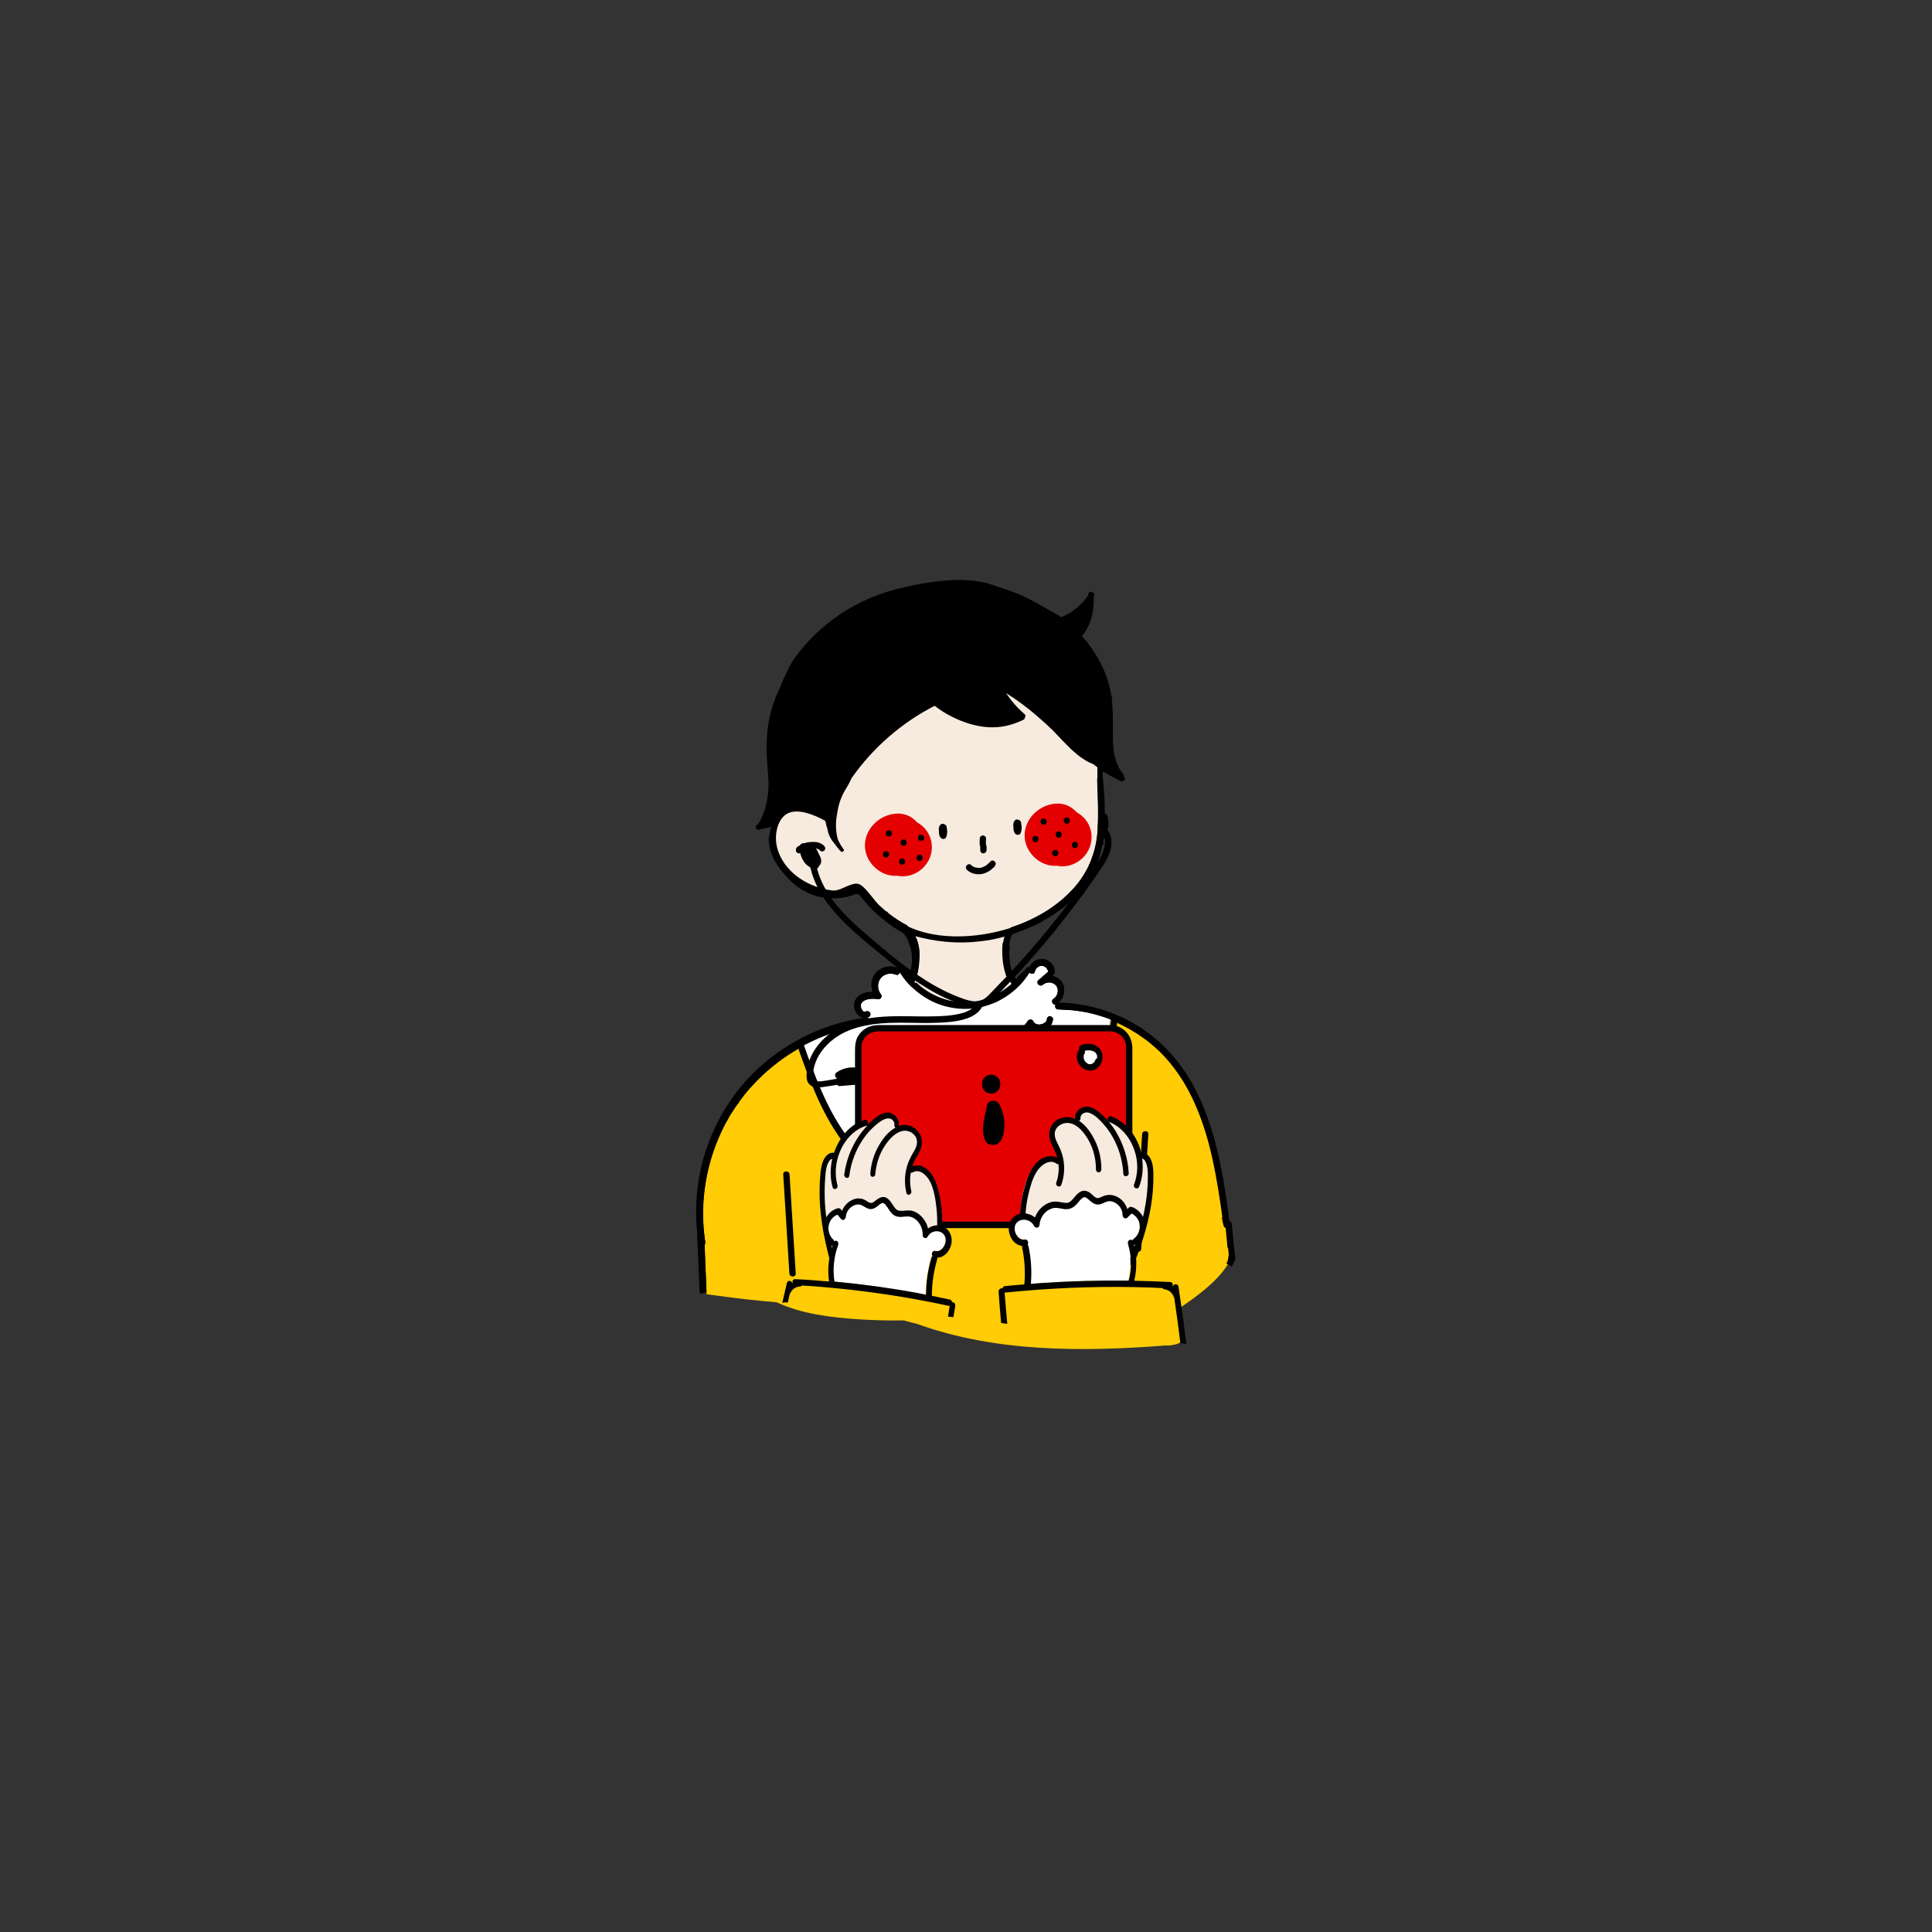 <svg xmlns="http://www.w3.org/2000/svg" xmlns:xlink="http://www.w3.org/1999/xlink" width="500" zoomAndPan="magnify" viewBox="0 0 375 375" height="500" preserveAspectRatio="xMidYMid meet" version="1.0"><rect x="0" y="0" width="375" height="375" fill="#333333" stroke="none"/><defs><clipPath id="id1"><path d="M 135 112.5 L 239.863 112.5 L 239.863 254 L 135 254 Z M 135 112.5 " clip-rule="nonzero"/></clipPath><clipPath id="id2"><path d="M 146 112.5 L 219 112.5 L 219 193 L 146 193 Z M 146 112.5 " clip-rule="nonzero"/></clipPath><clipPath id="id3"><path d="M 136 197 L 239.863 197 L 239.863 262 L 136 262 Z M 136 197 " clip-rule="nonzero"/></clipPath><clipPath id="id4"><path d="M 135 186 L 239.863 186 L 239.863 252 L 135 252 Z M 135 186 " clip-rule="nonzero"/></clipPath></defs><g clip-path="url(#id1)"><path fill="rgb(0%, 0%, 0%)" d="M 239.062 237.578 C 239.031 237.301 238.879 237.055 238.602 236.992 C 237.59 229.422 236.453 221.762 233.477 214.652 C 232.004 211.117 230.07 207.73 227.523 204.84 C 224.945 201.855 221.754 199.422 218.223 197.699 C 214.234 195.762 209.844 194.684 205.426 194.625 C 206.59 193.668 206.961 191.793 206.039 190.531 C 205.609 189.945 204.965 189.578 204.289 189.422 C 204.504 189.207 204.688 188.992 204.719 188.715 C 204.781 187.883 204.289 187.055 203.613 186.594 C 202.266 185.609 200.359 186.316 199.809 187.824 C 199.715 187.762 199.625 187.699 199.5 187.668 C 198.918 188.348 198.273 188.93 197.598 189.547 C 197.598 189.578 197.629 189.609 197.629 189.637 C 197.508 189.793 197.352 189.945 197.23 190.102 C 196.68 189.238 196.25 188.285 196.004 187.301 C 195.879 186.715 195.82 186.129 195.789 185.547 C 195.789 185.391 195.758 185.238 195.758 185.086 C 195.758 184.715 195.789 184.375 195.848 184.008 C 195.879 183.824 195.848 183.668 195.789 183.516 C 195.82 183.301 195.82 183.086 195.848 182.871 C 195.91 182.5 195.973 182.129 196.094 181.793 C 196.156 181.609 196.156 181.609 196.25 181.422 C 196.277 181.363 196.309 181.301 196.371 181.238 C 196.402 181.207 196.402 181.207 196.434 181.176 C 197.906 180.715 199.316 180.129 200.699 179.453 L 200.699 179.484 C 201.129 179.301 201.527 179.086 201.957 178.898 C 201.957 178.871 201.957 178.871 201.957 178.84 C 205.301 177.055 208.371 174.625 210.613 171.547 C 211.746 169.977 212.637 168.254 213.219 166.406 C 213.496 165.578 213.68 164.746 213.836 163.883 C 213.895 163.855 213.957 163.824 214.051 163.762 C 214.02 162.961 214.109 162.102 214.234 161.301 C 214.266 160.777 214.293 160.254 214.293 159.73 C 214.293 159.668 214.293 159.609 214.293 159.547 C 214.293 159.453 214.293 159.332 214.293 159.238 C 214.293 158.93 214.324 158.625 214.324 158.316 C 214.324 158.223 214.324 158.129 214.324 158.039 C 214.324 156.809 214.293 155.609 214.234 154.375 C 214.172 153.086 214.051 151.824 213.895 150.531 C 213.863 150.16 213.895 149.855 214.02 149.609 C 215.125 150.316 216.289 150.961 217.457 151.484 C 218.008 151.73 218.5 151.023 218.008 150.652 C 218.039 150.5 218.008 150.316 217.887 150.16 C 216.043 147.855 215.797 145.086 215.828 142.254 C 215.828 140.008 215.891 137.762 215.613 135.547 C 215.613 135.363 215.645 135.176 215.645 134.992 C 215.613 134.93 215.613 134.898 215.582 134.84 C 215.555 134.746 215.492 134.625 215.461 134.531 C 215.43 134.285 215.367 134.039 215.34 133.793 C 214.816 131.363 213.805 128.961 212.484 126.84 C 211.871 125.855 210.918 124.348 209.754 123.301 C 209.996 123.023 210.211 122.746 210.398 122.469 C 211.809 120.348 212.145 118.07 212.117 115.578 C 212.145 115.484 212.176 115.422 212.207 115.332 C 212.332 114.992 211.902 114.746 211.625 114.898 C 211.441 114.93 211.258 115.086 211.227 115.332 C 211.227 115.422 211.195 115.484 211.195 115.578 C 209.996 117.422 207.973 119.023 205.977 119.793 C 205.977 119.793 205.945 119.793 205.945 119.793 C 205.887 119.762 205.824 119.699 205.793 119.668 C 205.395 119.363 204.934 119.145 204.504 118.898 C 202.785 117.945 201.098 116.961 199.348 116.07 C 197.539 115.145 195.605 114.531 193.672 113.883 C 192.719 113.547 191.77 113.207 190.785 112.992 C 189.773 112.809 188.762 112.684 187.746 112.625 C 185.723 112.5 183.664 112.625 181.672 112.871 C 179.676 113.117 177.68 113.484 175.746 113.945 C 175.746 113.945 175.746 113.945 175.715 113.945 C 171.266 114.871 166.969 116.625 163.195 119.145 C 159.605 121.516 156.473 124.562 153.988 128.07 C 153.098 129.609 152.301 131.207 151.625 132.871 C 151.625 132.871 151.625 132.871 151.625 132.898 C 151.594 132.961 151.562 133.055 151.562 133.117 C 151.164 133.914 150.797 134.746 150.457 135.609 C 148.863 139.73 148.555 143.977 148.926 148.316 C 149.109 150.5 149.355 152.746 148.953 154.898 C 148.801 155.793 148.586 156.84 148.25 157.699 C 147.941 158.406 147.48 159.793 146.836 160.191 C 146.5 160.406 146.715 160.992 147.113 160.84 C 147.852 160.562 148.648 160.625 149.355 160.254 C 149.508 160.191 149.629 160.102 149.754 160.008 C 149.566 160.93 149.383 161.855 149.199 162.809 C 149.199 162.961 149.199 163.145 149.23 163.301 C 149.383 165.27 150.211 167.117 151.41 168.652 C 151.715 169.055 152.055 169.422 152.391 169.793 C 153.863 171.578 155.828 172.961 158.039 173.637 C 160.68 174.469 163.531 174.285 166.078 173.27 C 166.293 173.332 166.48 173.391 166.664 173.484 C 168.934 176.5 171.82 179.023 175.102 180.898 C 175.133 180.93 175.164 180.93 175.195 180.93 C 175.258 180.992 175.316 181.086 175.379 181.145 C 175.379 181.145 175.41 181.176 175.41 181.176 C 175.441 181.207 175.441 181.238 175.473 181.238 C 175.531 181.301 175.562 181.363 175.625 181.453 C 175.715 181.578 175.809 181.73 175.871 181.855 C 175.961 182.008 176.023 182.129 176.117 182.285 C 176.145 182.348 176.176 182.406 176.207 182.5 C 176.238 182.531 176.238 182.594 176.27 182.625 C 176.391 182.93 176.484 183.238 176.574 183.547 C 176.605 183.668 176.668 183.73 176.73 183.824 C 177.219 185.73 177.066 187.73 176.359 189.547 C 175.84 188.93 175.258 188.375 174.703 187.793 C 174.582 187.883 174.488 188.008 174.488 188.129 C 174.398 188.008 174.273 187.883 174.121 187.824 C 172.617 187.207 170.777 187.73 169.824 189.023 C 169.059 190.039 168.934 191.332 169.363 192.5 C 168.844 192.5 168.32 192.531 167.797 192.715 C 166.938 192.992 166.109 193.609 165.836 194.5 C 165.434 195.914 166.539 197.637 167.984 197.484 L 167.984 197.516 C 160.402 198.562 153.25 201.914 147.543 207.023 C 141.59 212.375 137.539 219.609 135.91 227.453 C 135.082 231.453 134.898 235.547 135.359 239.609 C 135.359 239.668 135.328 239.73 135.328 239.824 C 135.48 243.516 135.637 247.207 135.789 250.93 C 136.219 250.809 136.617 250.652 136.984 250.5 C 136.984 250.684 137.016 250.871 137.016 251.055 C 137.629 251.145 138.211 251.238 138.828 251.301 C 145.457 252.223 152.117 252.84 158.805 253.238 C 165.434 253.609 172.094 253.699 178.754 253.547 C 185.445 253.363 192.105 252.93 198.766 252.254 C 205.426 251.547 212.055 250.562 218.621 249.332 C 225.066 248.102 231.449 246.625 237.742 244.898 C 238.109 245.117 238.508 245.332 238.879 245.578 C 238.879 245.547 238.91 245.547 238.91 245.516 C 239.094 245.207 239.246 244.871 239.309 244.531 C 239.492 244.406 239.613 244.223 239.582 244.008 C 239.492 241.977 239.277 239.793 239.062 237.578 Z M 239.062 237.578 " fill-opacity="1" fill-rule="nonzero"/></g><path fill="rgb(96.86%, 91.759%, 87.45%)" d="M 215.645 141.824 C 215.555 143.977 214.723 146.07 213.066 147.453 C 213.035 147.977 213.004 148.469 213.004 148.992 C 212.914 153.363 213.496 157.762 212.945 162.129 C 212.699 164.223 212.176 166.285 211.258 168.16 C 210.457 169.793 209.414 171.301 208.188 172.625 C 204.965 176.102 200.73 178.531 196.188 180.008 L 194.59 183.145 C 194.559 183.484 194.559 183.824 194.531 184.129 C 194.5 185.699 194.652 187.332 195.113 188.84 C 195.266 189.391 195.449 189.945 195.758 190.438 C 195.758 190.438 195.789 190.406 195.789 190.406 C 196.062 190.223 196.465 190.348 196.617 190.625 C 196.68 190.746 196.77 190.84 196.832 190.961 C 196.863 190.992 196.863 190.992 196.863 190.992 C 196.895 191.023 196.895 191.023 196.922 191.055 C 196.953 191.086 196.984 191.145 197.047 191.176 C 197.23 191.391 197.414 191.578 197.629 191.73 C 197.629 191.73 197.629 191.73 197.66 191.762 C 197.906 191.699 198.152 191.824 198.305 192.039 L 198.488 192.285 C 198.52 192.285 198.52 192.316 198.551 192.316 C 198.613 192.348 198.641 192.375 198.703 192.375 C 198.703 192.375 198.734 192.375 198.734 192.375 C 198.766 192.375 198.797 192.406 198.828 192.406 C 199.043 192.5 199.195 192.625 199.258 192.84 C 199.285 192.961 199.285 193.145 199.227 193.27 C 199.227 193.332 199.195 193.391 199.195 193.422 C 199.133 193.578 198.98 193.73 198.797 193.793 C 198.797 193.793 198.797 193.793 198.797 193.824 C 198.766 193.883 198.734 193.914 198.703 193.977 C 198.703 193.977 198.703 194.008 198.672 194.008 C 198.672 194.039 198.672 194.039 198.641 194.07 C 198.641 194.102 198.613 194.129 198.613 194.16 C 198.551 194.961 198.273 195.793 197.875 196.469 C 197.723 196.715 197.598 196.992 197.477 197.27 C 197.199 197.883 196.922 198.5 196.648 199.117 C 195.727 201.023 194.715 202.871 193.609 204.625 C 192.902 205.73 192.168 206.809 191.461 207.914 C 190.078 210.039 188.789 212.191 187.531 214.406 C 186.242 212.102 184.922 209.762 183.574 207.484 C 182.316 205.363 181.301 203.086 179.984 201.023 C 179.676 200.531 179.34 200.039 179.062 199.516 C 178.816 199.117 178.664 198.652 178.48 198.223 C 178.203 198.191 177.957 198.102 177.711 197.977 C 177.375 197.793 177.035 197.609 176.73 197.422 C 175.562 197.363 174.734 196.039 175.348 194.93 C 175.441 194.777 175.5 194.652 175.594 194.5 C 175.594 194.5 175.594 194.469 175.625 194.469 C 175.5 194.438 175.379 194.406 175.258 194.316 C 175.133 194.223 175.07 194.039 175.07 193.883 C 175.07 193.762 175.102 193.668 175.164 193.547 C 175.133 193.363 175.164 193.145 175.316 192.992 C 175.84 192.531 176.332 192.039 176.852 191.578 C 176.914 191.516 177.004 191.453 177.098 191.422 C 178.324 188.285 179.152 184.746 177.68 181.699 C 177.129 180.992 176.574 180.285 176.055 179.578 C 174.766 178.93 173.539 178.102 172.402 177.207 C 172.371 177.117 172.277 176.992 172.125 176.93 C 172.062 176.898 172.035 176.871 171.973 176.871 C 171.82 176.746 171.664 176.625 171.543 176.5 C 170.961 176.008 170.406 175.516 169.918 174.898 C 169.426 174.285 168.934 173.668 168.414 173.055 C 167.984 172.562 167.523 172.039 166.938 171.699 C 166.324 171.363 165.711 171.547 165.066 171.762 C 164.359 172.008 163.715 172.348 163.012 172.625 C 162.855 172.625 162.703 172.652 162.613 172.746 C 162.027 172.898 161.566 172.871 160.895 172.746 C 157.273 172.129 153.742 170.129 151.84 166.93 C 150.887 165.332 150.426 163.516 150.672 161.668 C 150.855 160.285 151.441 158.746 152.668 157.945 C 151.348 154.039 151.777 149.578 153.129 145.547 C 156.074 136.562 163.012 128.992 171.449 124.594 C 178.449 120.93 188.547 118.316 195.727 122.129 C 198.09 122.406 200.453 123.055 202.695 124.07 C 206.039 125.547 209.047 127.883 211.285 130.746 C 213.711 133.824 215.828 137.824 215.645 141.824 Z M 215.645 141.824 " fill-opacity="1" fill-rule="nonzero"/><path fill="rgb(89.409%, 0%, 0%)" d="M 177.988 159.609 C 177.527 159.086 176.977 158.652 176.332 158.348 C 173.969 157.27 171.02 158.316 169.395 160.191 C 167.738 162.102 167.367 164.715 168.656 166.93 C 169.793 168.871 171.941 170.16 174.152 169.977 C 174.336 170.008 174.52 170.039 174.703 170.07 C 178.539 170.406 181.703 166.777 180.688 162.992 C 180.289 161.484 179.277 160.316 177.988 159.609 Z M 211.688 161.055 C 211.285 159.516 210.273 158.375 208.984 157.668 C 208.523 157.145 207.973 156.715 207.328 156.406 C 204.965 155.332 202.02 156.375 200.391 158.254 C 198.734 160.16 198.367 162.777 199.656 164.992 C 200.789 166.93 202.938 168.223 205.148 168.039 C 205.332 168.07 205.516 168.102 205.703 168.129 C 209.539 168.469 212.699 164.84 211.688 161.055 Z M 211.688 161.055 " fill-opacity="1" fill-rule="nonzero"/><g clip-path="url(#id2)"><path fill="rgb(0%, 0%, 0%)" d="M 175.379 164.16 C 174.582 164.16 174.582 162.93 175.379 162.93 C 176.176 162.93 176.176 164.16 175.379 164.16 Z M 207.051 159.883 C 207.848 159.883 207.848 158.652 207.051 158.652 C 206.254 158.652 206.254 159.883 207.051 159.883 Z M 172.523 161.145 C 171.727 161.145 171.727 162.375 172.523 162.375 C 173.324 162.375 173.324 161.145 172.523 161.145 Z M 205.488 162.594 C 206.285 162.594 206.285 161.363 205.488 161.363 C 204.688 161.363 204.688 162.594 205.488 162.594 Z M 208.617 164.625 C 209.414 164.625 209.414 163.391 208.617 163.391 C 207.848 163.391 207.848 164.625 208.617 164.625 Z M 171.973 165.207 C 171.176 165.207 171.176 166.438 171.973 166.438 C 172.77 166.438 172.77 165.207 171.973 165.207 Z M 160.004 165.086 C 160.25 164.84 160.219 164.469 160.004 164.223 C 159.695 163.855 159.145 163.609 158.684 163.484 C 158.375 163.422 158.07 163.422 157.762 163.422 C 157.457 163.422 157.18 163.453 156.871 163.484 C 156.32 163.578 155.891 163.762 155.43 164.039 C 155.398 164.07 155.367 164.102 155.309 164.102 C 155.277 164.102 155.246 164.129 155.246 164.129 C 155.125 164.16 155.031 164.191 154.938 164.254 C 154.633 164.406 154.48 164.715 154.48 165.023 C 154.449 165.363 154.785 165.637 155.094 165.637 C 155.34 165.637 155.555 165.484 155.645 165.301 C 155.645 165.301 155.676 165.301 155.676 165.301 C 155.891 165.238 156.074 165.117 156.258 164.992 C 156.535 164.809 156.934 164.715 157.211 164.684 C 157.426 164.652 157.641 164.652 157.824 164.652 C 158.008 164.652 158.223 164.625 158.375 164.652 C 158.469 164.684 158.562 164.715 158.621 164.746 C 158.652 164.777 158.715 164.777 158.777 164.809 C 158.777 164.809 158.805 164.809 158.805 164.809 C 158.992 164.898 159.051 164.93 159.145 165.055 C 159.359 165.332 159.789 165.301 160.004 165.086 Z M 175.102 166.625 C 174.305 166.625 174.305 167.855 175.102 167.855 C 175.902 167.855 175.902 166.625 175.102 166.625 Z M 178.785 163.238 C 179.582 163.238 179.582 162.008 178.785 162.008 C 177.988 162.008 177.988 163.238 178.785 163.238 Z M 182.285 160.469 C 182.254 160.594 182.223 160.715 182.223 160.84 C 182.223 160.992 182.223 161.145 182.254 161.301 C 182.254 161.516 182.254 161.73 182.285 161.945 C 182.316 162.039 182.348 162.129 182.375 162.223 C 182.375 162.223 182.375 162.254 182.375 162.254 C 182.5 162.594 182.746 162.84 183.113 162.84 C 183.391 162.84 183.633 162.652 183.695 162.375 C 183.848 161.914 183.879 161.453 183.82 160.992 C 183.789 160.898 183.789 160.809 183.758 160.715 C 183.758 160.684 183.758 160.652 183.758 160.594 C 183.758 160.316 183.543 160.039 183.266 159.977 C 183.082 159.883 182.836 159.855 182.652 159.977 C 182.469 160.129 182.375 160.254 182.285 160.469 Z M 187.656 168.809 C 188.422 169.578 189.621 169.824 190.633 169.637 C 190.91 169.578 191.184 169.484 191.43 169.363 C 191.676 169.238 191.922 169.145 192.137 168.992 C 192.352 168.84 192.535 168.652 192.75 168.469 C 192.996 168.285 193.148 168.102 193.242 167.824 C 193.363 167.516 193.117 167.145 192.812 167.055 C 192.473 166.961 192.168 167.176 192.043 167.484 C 192.105 167.363 192.074 167.422 191.984 167.484 C 191.922 167.547 191.859 167.578 191.797 167.637 C 191.676 167.762 191.555 167.883 191.398 167.977 C 191.094 168.191 190.695 168.375 190.324 168.438 C 189.957 168.5 189.648 168.438 189.344 168.375 C 189.004 168.285 188.73 168.16 188.516 167.914 C 187.961 167.363 187.102 168.223 187.656 168.809 Z M 204.812 166.191 C 205.609 166.191 205.609 164.961 204.812 164.961 C 204.012 164.961 204.012 166.191 204.812 166.191 Z M 217.578 151.609 C 216.414 151.086 215.246 150.438 214.141 149.73 C 214.02 149.977 213.988 150.285 214.02 150.652 C 214.172 151.945 214.266 153.207 214.355 154.5 C 214.387 155.73 214.449 156.93 214.449 158.16 C 214.449 158.254 214.449 158.348 214.449 158.438 C 214.449 158.746 214.449 159.055 214.418 159.363 C 214.418 159.453 214.418 159.578 214.418 159.668 C 214.418 159.73 214.418 159.793 214.418 159.855 C 214.387 160.375 214.387 160.898 214.355 161.422 C 214.234 162.223 214.141 163.055 214.172 163.883 C 214.109 163.914 214.051 163.977 213.957 164.008 C 213.805 164.871 213.59 165.699 213.344 166.531 C 212.762 168.375 211.871 170.102 210.734 171.668 C 208.492 174.746 205.426 177.176 202.078 178.961 C 202.078 178.992 202.078 178.992 202.078 179.023 C 201.648 179.238 201.25 179.422 200.82 179.609 L 200.82 179.578 C 199.441 180.254 197.996 180.809 196.555 181.301 C 196.523 181.332 196.523 181.332 196.492 181.363 C 196.465 181.422 196.402 181.484 196.371 181.547 C 196.277 181.73 196.277 181.73 196.219 181.914 C 196.094 182.254 196.004 182.625 195.973 182.992 C 195.941 183.207 195.91 183.422 195.91 183.637 C 196.004 183.793 196.004 183.945 195.973 184.129 C 195.91 184.469 195.879 184.84 195.879 185.207 C 195.879 185.363 195.879 185.516 195.91 185.668 C 195.941 186.254 196.035 186.84 196.125 187.422 C 196.492 188.898 197.199 190.254 198.242 191.391 C 198.305 191.422 198.367 191.453 198.426 191.484 C 198.488 191.516 198.551 191.578 198.582 191.668 C 198.613 191.699 198.613 191.73 198.641 191.73 C 198.305 192.008 197.969 192.254 197.629 192.531 C 196.277 191.207 195.359 189.516 194.961 187.668 L 194.93 187.668 C 194.898 187.453 194.867 187.238 194.836 187.055 C 194.836 186.992 194.805 186.93 194.805 186.898 C 194.805 186.84 194.805 186.809 194.773 186.746 C 194.746 186.531 194.715 186.348 194.715 186.129 C 194.652 185.516 194.621 184.871 194.652 184.254 C 194.684 183.484 194.715 182.594 194.961 181.793 C 193.672 182.16 192.258 182.469 190.723 182.652 C 185.414 183.363 180.871 182.594 177.648 181.699 C 178.449 183.27 178.602 184.93 178.418 186.652 C 178.355 188.406 177.895 190.129 177.004 191.637 C 177.004 191.668 177.004 191.668 177.035 191.699 C 176.637 191.547 176.238 191.391 175.84 191.207 C 177.129 189.086 177.527 186.469 176.914 184.039 C 176.852 183.977 176.789 183.883 176.762 183.762 C 176.668 183.453 176.574 183.145 176.453 182.84 C 176.422 182.809 176.422 182.746 176.391 182.715 C 176.359 182.652 176.332 182.594 176.301 182.5 C 176.238 182.348 176.145 182.191 176.055 182.07 C 175.961 181.945 175.902 181.793 175.809 181.668 C 175.746 181.609 175.715 181.547 175.656 181.453 C 175.625 181.422 175.625 181.391 175.594 181.391 C 175.594 181.391 175.594 181.391 175.562 181.363 C 175.5 181.301 175.441 181.207 175.379 181.145 C 175.348 181.145 175.316 181.117 175.285 181.117 C 172.004 179.238 169.117 176.715 166.848 173.699 C 166.664 173.609 166.449 173.547 166.266 173.484 C 163.715 174.5 160.863 174.684 158.223 173.855 C 156.012 173.145 154.051 171.793 152.574 170.008 C 152.238 169.637 151.902 169.27 151.594 168.871 C 150.398 167.301 149.566 165.484 149.414 163.516 C 149.414 163.363 149.383 163.176 149.383 163.023 C 149.566 162.07 149.754 161.145 149.938 160.223 C 149.812 160.316 149.691 160.406 149.539 160.469 C 148.832 160.84 148.035 160.777 147.297 161.055 C 146.898 161.207 146.684 160.594 147.02 160.406 C 147.664 160.008 148.125 158.594 148.434 157.914 C 148.801 157.086 148.984 156.039 149.137 155.117 C 149.539 152.93 149.293 150.684 149.109 148.531 C 148.738 144.16 149.047 139.945 150.641 135.824 C 150.98 134.961 151.348 134.129 151.746 133.332 C 151.777 133.27 151.809 133.176 151.809 133.117 C 151.809 133.117 151.809 133.117 151.809 133.086 C 152.516 131.422 153.281 129.855 154.172 128.285 C 156.656 124.777 159.789 121.73 163.379 119.363 C 167.184 116.84 171.449 115.086 175.902 114.16 C 175.902 114.16 175.902 114.16 175.93 114.16 C 177.863 113.668 179.859 113.332 181.855 113.086 C 183.848 112.84 185.906 112.715 187.93 112.84 C 188.945 112.898 189.988 113.023 190.969 113.207 C 191.953 113.391 192.902 113.762 193.855 114.102 C 195.758 114.746 197.723 115.363 199.531 116.285 C 201.281 117.176 202.969 118.16 204.688 119.117 C 205.117 119.363 205.578 119.578 205.977 119.883 C 206.039 119.914 206.102 119.977 206.129 120.008 C 206.129 120.008 206.16 120.008 206.16 120.008 C 208.125 119.238 210.184 117.609 211.379 115.793 C 211.379 115.73 211.41 115.637 211.41 115.547 C 211.441 115.301 211.625 115.145 211.809 115.117 C 212.086 114.961 212.547 115.207 212.391 115.547 C 212.359 115.637 212.332 115.699 212.301 115.793 C 212.332 118.254 211.992 120.562 210.582 122.684 C 210.398 122.992 210.152 123.27 209.938 123.516 C 211.07 124.562 212.023 126.07 212.668 127.055 C 214.02 129.176 215 131.547 215.523 134.008 C 215.582 134.254 215.613 134.5 215.645 134.746 C 215.676 134.84 215.738 134.961 215.77 135.055 C 215.797 135.117 215.797 135.145 215.828 135.207 C 215.828 135.391 215.797 135.578 215.797 135.762 C 216.074 137.977 216.012 140.223 216.012 142.469 C 215.984 145.301 216.227 148.102 218.07 150.375 C 218.191 150.531 218.223 150.715 218.191 150.871 C 218.621 151.117 218.129 151.855 217.578 151.609 Z M 213.066 150.625 C 213.066 150.07 213.035 149.484 213.004 148.93 C 212.73 148.715 212.453 148.531 212.176 148.316 C 208.555 146.898 206.039 143.238 203.215 140.684 C 200.73 138.406 198.121 136.285 195.266 134.531 C 196.277 136.039 197.477 137.422 198.855 138.594 C 199.133 138.84 199.07 139.145 198.887 139.363 C 198.887 139.484 198.828 139.609 198.672 139.699 C 196.402 140.777 194.316 141.301 191.738 141.145 C 189.375 140.992 187.012 140.223 184.895 139.176 C 183.695 138.594 182.5 137.855 181.426 136.992 C 175.043 140.254 169.395 145.145 165.281 151.055 C 165.004 151.668 164.699 152.285 164.332 152.871 C 163.41 154.316 162.797 155.883 162.551 157.578 C 162.152 159.422 162.152 161.301 162.641 162.961 C 162.918 163.609 163.285 164.223 163.746 164.84 C 163.93 165.086 163.656 165.332 163.41 165.332 C 163.41 165.363 163.441 165.391 163.441 165.422 C 163.41 165.391 163.379 165.363 163.348 165.332 C 163.285 165.332 163.258 165.301 163.195 165.238 C 162.766 164.809 162.398 164.348 162.059 163.855 C 161.383 163.055 160.832 162.191 160.648 161.145 C 160.648 161.117 160.648 161.117 160.648 161.086 C 160.465 160.5 160.309 159.914 160.188 159.332 C 159.02 158.684 157.824 158.129 156.535 157.793 C 155.309 157.453 153.895 157.332 152.762 157.945 C 151.777 158.469 151.195 159.484 150.855 160.531 C 150.828 160.562 150.828 160.625 150.828 160.652 C 150.703 161.023 150.641 161.391 150.582 161.762 C 150.336 163.609 150.797 165.422 151.746 167.023 C 152.055 167.516 152.391 167.977 152.762 168.438 C 152.852 168.5 152.945 168.562 153.035 168.684 C 153.129 168.809 153.219 168.93 153.312 169.055 C 155.309 171.086 158.039 172.406 160.832 172.871 C 161.508 172.992 161.969 173.023 162.551 172.871 C 162.672 172.777 162.828 172.746 162.949 172.746 C 163.625 172.469 164.301 172.16 164.977 171.883 C 165.59 171.668 166.234 171.484 166.848 171.824 C 167.43 172.129 167.891 172.684 168.32 173.176 C 168.844 173.762 169.332 174.406 169.824 175.023 C 170.316 175.609 170.867 176.129 171.449 176.625 C 171.605 176.746 171.758 176.871 171.879 176.992 C 171.941 177.023 171.973 177.023 172.035 177.055 C 172.156 177.117 172.25 177.207 172.309 177.332 C 173.723 178.438 175.195 179.422 176.852 180.102 C 180.414 181.609 184.371 181.945 188.176 181.668 C 195.48 181.117 203.094 178.191 208.156 172.715 C 209.383 171.391 210.457 169.883 211.227 168.254 C 211.531 167.609 211.809 166.93 212.023 166.223 C 212.055 166.16 212.086 166.102 212.117 166.008 C 212.73 164.375 213.035 162.652 213.066 160.898 C 213.066 160.809 213.066 160.746 213.035 160.684 C 213.25 157.516 213.004 154.348 212.945 151.145 C 213.066 150.961 213.066 150.809 213.066 150.625 Z M 178.48 167.117 C 179.277 167.117 179.277 165.883 178.48 165.883 C 177.711 165.883 177.711 167.117 178.48 167.117 Z M 200.977 163.484 C 201.773 163.484 201.773 162.254 200.977 162.254 C 200.176 162.254 200.176 163.484 200.977 163.484 Z M 202.57 160.102 C 203.367 160.102 203.367 158.871 202.57 158.871 C 201.773 158.871 201.773 160.102 202.57 160.102 Z M 191.492 164.992 C 191.492 164.777 191.523 164.594 191.492 164.375 C 191.461 164.16 191.398 163.977 191.367 163.793 C 191.34 163.453 191.367 163.117 191.398 162.777 C 191.398 162.469 191.125 162.16 190.785 162.16 C 190.449 162.16 190.172 162.438 190.172 162.777 C 190.172 163.055 190.141 163.332 190.141 163.609 C 190.141 163.793 190.172 163.945 190.203 164.129 C 190.234 164.254 190.266 164.348 190.266 164.469 C 190.266 164.652 190.266 164.84 190.266 165.023 C 190.266 165.363 190.539 165.668 190.879 165.637 C 191.215 165.609 191.492 165.363 191.492 164.992 Z M 196.738 159.668 C 196.707 159.793 196.68 159.914 196.68 160.039 C 196.68 160.191 196.68 160.348 196.707 160.5 C 196.707 160.715 196.707 160.93 196.738 161.145 C 196.77 161.238 196.801 161.332 196.832 161.422 C 196.832 161.422 196.832 161.453 196.832 161.453 C 196.953 161.793 197.199 162.039 197.566 162.039 C 197.844 162.039 198.09 161.855 198.152 161.578 C 198.305 161.117 198.336 160.652 198.273 160.16 C 198.242 160.07 198.242 159.977 198.211 159.883 C 198.211 159.855 198.211 159.793 198.211 159.762 C 198.211 159.484 197.996 159.176 197.691 159.145 C 197.508 159.055 197.262 159.023 197.078 159.145 C 196.922 159.332 196.801 159.453 196.738 159.668 Z M 196.738 159.668 " fill-opacity="1" fill-rule="nonzero"/></g><g clip-path="url(#id3)"><path fill="rgb(100%, 79.999%, 1.959%)" d="M 156.012 202.871 C 156.199 202.777 156.383 202.684 156.566 202.594 C 156.383 202.652 156.199 202.777 156.012 202.871 Z M 238.266 242.191 C 238.141 240.898 238.02 239.578 237.895 238.285 C 237.805 238.254 237.711 238.191 237.648 238.129 C 237.59 238.07 237.527 237.977 237.496 237.883 C 237.406 237.453 237.281 236.992 237.191 236.562 C 237.16 236.375 237.191 236.254 237.25 236.129 C 236.73 232.438 236.176 228.746 235.379 225.117 C 233.781 217.793 231.113 210.469 225.926 204.93 C 225.773 204.746 225.59 204.594 225.434 204.406 C 225.281 204.223 225.098 204.07 224.945 203.914 C 224.883 203.883 224.852 203.824 224.789 203.793 C 224.668 203.668 224.516 203.547 224.391 203.422 C 224.207 203.27 224.023 203.086 223.84 202.93 C 223.5 202.625 223.164 202.348 222.797 202.07 C 222.613 201.914 222.426 201.793 222.242 201.637 C 222.09 201.516 221.938 201.391 221.754 201.301 C 221.539 201.145 221.324 200.992 221.078 200.84 C 220.895 200.715 220.68 200.562 220.492 200.438 C 220.309 200.316 220.094 200.191 219.879 200.07 C 219.664 199.945 219.48 199.824 219.266 199.699 C 218.652 199.363 218.039 199.023 217.395 198.715 C 217.18 198.625 216.965 198.5 216.75 198.406 C 216.074 198.102 215.367 197.824 214.664 197.578 C 214.969 197.699 215.277 197.793 215.582 197.914 C 214.848 204.316 213.375 210.715 210.273 216.406 C 207.633 221.301 203.707 225.637 198.734 228.223 C 195.941 229.699 192.844 230.469 189.711 230.84 C 186.551 231.207 183.328 231.238 180.168 230.715 C 177.129 230.223 174.184 229.176 171.574 227.547 C 169.148 226.008 167.062 224.008 165.25 221.793 C 161.199 216.809 158.805 210.746 156.629 204.777 C 156.414 204.16 156.168 203.516 155.953 202.898 C 154.172 203.855 152.484 204.898 150.918 206.129 C 150.855 206.16 150.828 206.191 150.766 206.254 C 150.488 206.469 150.242 206.652 149.996 206.871 C 149.906 206.93 149.812 207.023 149.723 207.086 C 149.508 207.27 149.262 207.453 149.047 207.668 C 148.926 207.793 148.801 207.883 148.648 208.008 C 148.465 208.16 148.281 208.348 148.094 208.5 C 147.789 208.777 147.48 209.086 147.176 209.391 C 147.02 209.547 146.867 209.699 146.715 209.855 C 145.945 210.625 145.242 211.422 144.566 212.254 C 144.441 212.438 144.289 212.594 144.168 212.777 C 144.043 212.93 143.891 213.117 143.77 213.301 C 143.645 213.484 143.523 213.637 143.398 213.793 C 143.398 213.793 143.398 213.824 143.398 213.824 C 143.277 213.977 143.184 214.129 143.062 214.316 C 143.062 214.348 143.031 214.375 143 214.375 C 142.91 214.5 142.816 214.625 142.723 214.746 C 142.633 214.871 142.539 215.023 142.449 215.176 C 142.324 215.363 142.234 215.516 142.109 215.699 C 142.051 215.824 141.957 215.945 141.863 216.07 C 141.773 216.223 141.68 216.348 141.59 216.5 C 141.496 216.652 141.406 216.84 141.312 216.992 C 141.191 217.207 141.066 217.391 140.977 217.609 C 140.852 217.824 140.762 218.008 140.637 218.223 C 137.078 225.086 135.664 233.207 136.863 240.961 C 136.895 241.176 136.863 241.363 136.738 241.516 C 136.863 244.562 136.984 247.609 137.109 250.652 C 137.109 250.84 137.141 251.023 137.141 251.207 C 137.754 251.301 138.336 251.391 138.949 251.453 C 142.879 252.008 146.805 252.438 150.766 252.777 C 155.613 255.055 161.414 255.73 166.57 256.07 C 169.488 256.254 172.434 256.348 175.379 256.285 C 175.441 256.316 175.531 256.316 175.594 256.348 C 176.391 256.562 177.191 256.777 177.988 256.961 C 193.273 262.5 210.242 262.406 226.355 261.145 C 226.785 261.207 227.215 261.145 227.645 261.055 C 228.598 260.961 229.426 260.469 229.887 259.668 C 229.824 258.684 229.73 257.699 229.609 256.715 C 229.578 256.684 229.578 256.652 229.547 256.652 C 229.395 255.73 229.18 254.809 228.934 253.914 C 230.805 252.652 232.648 251.332 234.367 249.855 C 236.145 248.285 238.355 246.07 239.062 243.73 C 239.277 243.055 238.848 242.438 238.266 242.191 Z M 238.266 242.191 " fill-opacity="1" fill-rule="nonzero"/></g><path fill="rgb(100%, 100%, 100%)" d="M 213.773 197.238 C 213.559 197.176 213.375 197.117 213.16 197.055 C 212.73 196.93 212.332 196.809 211.902 196.715 C 211.688 196.652 211.473 196.625 211.258 196.562 C 211.07 196.531 210.855 196.469 210.641 196.438 C 210.613 196.438 210.613 196.438 210.582 196.438 C 210.367 196.406 210.184 196.375 209.996 196.316 C 209.969 196.316 209.969 196.316 209.938 196.316 C 209.812 196.285 209.66 196.254 209.539 196.254 C 209.383 196.223 209.23 196.191 209.078 196.191 C 208.895 196.16 208.707 196.129 208.523 196.129 C 208.402 196.102 208.25 196.102 208.125 196.07 C 208.004 196.07 207.879 196.039 207.758 196.039 C 207.633 196.008 207.512 196.008 207.391 196.008 C 207.359 196.008 207.328 196.008 207.266 196.008 C 207.082 196.008 206.898 195.977 206.684 195.977 C 206.5 195.977 206.285 195.945 206.102 195.945 C 205.855 195.945 205.609 195.945 205.363 195.914 C 204.844 195.914 204.656 195.363 204.844 194.992 C 204.289 195.055 203.891 194.191 204.473 193.855 C 205.273 193.363 205.578 192.102 204.996 191.332 C 204.414 190.531 203.094 190.469 202.387 191.117 C 201.805 191.637 200.945 190.777 201.527 190.254 C 202.172 189.699 202.785 189.145 203.43 188.594 C 203.34 188.039 202.879 187.516 202.266 187.453 C 201.59 187.391 200.977 187.945 200.82 188.562 C 200.789 188.684 200.762 188.777 200.699 188.84 C 200.516 189.055 200.207 189.055 199.961 188.898 C 199.93 188.871 199.871 188.84 199.84 188.809 C 199.809 188.777 199.809 188.777 199.777 188.746 C 199.133 189.793 198.367 190.746 197.477 191.609 C 197.293 191.793 197.078 191.977 196.863 192.16 C 196.34 192.594 195.789 193.023 195.234 193.391 C 194.773 193.699 194.316 193.945 193.855 194.191 C 193.547 194.348 193.211 194.5 192.871 194.652 C 192.535 194.777 192.199 194.93 191.891 195.023 C 189.344 195.883 186.613 196.07 183.973 195.422 C 182.898 195.176 181.855 194.809 180.844 194.316 C 180.629 194.191 180.414 194.102 180.199 193.977 C 177.926 192.746 175.992 190.93 174.641 188.715 C 174.641 188.715 174.641 188.715 174.641 188.684 C 174.641 188.715 174.641 188.746 174.641 188.746 C 174.613 188.809 174.582 188.871 174.551 188.93 C 174.52 188.961 174.52 188.992 174.488 188.992 C 174.336 189.145 174.152 189.238 173.969 189.207 C 173.938 189.207 173.906 189.207 173.875 189.176 C 172.863 188.746 171.637 188.992 170.898 189.855 C 170.223 190.715 170.223 192.07 170.898 192.898 C 171.297 193.391 170.93 194.039 170.316 193.914 C 169.762 193.824 169.027 193.793 168.383 193.945 C 168.289 193.977 168.168 194.008 168.074 194.039 C 167.891 194.102 167.707 194.223 167.523 194.316 C 167.492 194.348 167.461 194.375 167.398 194.406 C 167.34 194.469 167.277 194.562 167.215 194.621 C 167.184 194.652 167.152 194.715 167.125 194.746 C 166.938 195.117 167.094 195.855 167.43 196.191 C 167.582 196.348 167.77 196.438 167.984 196.316 C 168.074 196.254 168.199 196.254 168.32 196.254 C 168.473 196.254 168.629 196.316 168.75 196.406 C 168.781 196.438 168.812 196.5 168.844 196.531 C 168.965 196.746 168.934 197.086 168.75 197.27 C 168.719 197.301 168.656 197.332 168.629 197.363 C 168.535 197.391 168.441 197.453 168.352 197.484 C 168.289 197.484 168.258 197.516 168.199 197.516 C 168.137 197.516 168.105 197.547 168.043 197.547 L 168.043 197.578 C 168.105 197.578 168.168 197.547 168.199 197.547 C 168.227 197.547 168.258 197.547 168.258 197.547 C 168.32 197.547 168.383 197.547 168.441 197.578 C 168.473 197.578 168.504 197.609 168.535 197.609 C 168.719 197.699 168.871 197.945 168.871 198.16 C 168.871 198.438 168.719 198.621 168.504 198.715 C 168.441 198.746 168.352 198.777 168.258 198.777 C 167.492 198.871 166.723 198.992 165.957 199.145 C 165.711 199.207 165.465 199.238 165.191 199.301 C 164.668 199.422 164.176 199.547 163.688 199.668 C 161.199 200.348 158.746 201.27 156.473 202.438 C 156.289 202.531 156.105 202.621 155.922 202.715 C 156.137 203.363 156.383 203.977 156.598 204.621 C 158.746 210.594 161.168 216.652 165.219 221.637 C 167.031 223.855 169.117 225.855 171.543 227.391 C 174.152 229.055 177.066 230.07 180.137 230.562 C 183.266 231.086 186.52 231.055 189.68 230.684 C 192.812 230.316 195.91 229.547 198.703 228.07 C 203.676 225.484 207.574 221.145 210.242 216.254 C 213.344 210.562 214.816 204.129 215.555 197.762 C 215.031 197.637 214.387 197.422 213.773 197.238 Z M 179.77 202.102 C 179.613 201.977 179.461 201.855 179.309 201.699 C 179.246 201.668 179.215 201.609 179.184 201.547 C 179.152 201.609 179.094 201.637 179.031 201.699 C 178.848 201.883 178.633 202.07 178.387 202.191 C 177.281 202.871 175.84 202.961 174.641 202.469 C 174.211 202.285 173.844 202.039 173.508 201.73 C 173.168 201.422 172.895 201.023 172.707 200.562 C 172.586 200.254 172.832 199.883 173.137 199.793 C 173.383 199.73 173.566 199.824 173.723 199.977 C 173.781 200.039 173.844 200.129 173.875 200.223 C 174.613 202.008 177.863 202.008 178.602 200.223 C 178.848 199.668 179.582 199.609 179.797 200.223 C 180.383 201.883 183.145 202.008 183.973 200.531 C 184.371 199.855 185.414 200.469 185.016 201.145 C 184.035 202.898 181.703 203.176 180.105 202.285 C 179.984 202.254 179.859 202.191 179.77 202.102 Z M 192.352 212.777 C 192.32 212.898 192.258 212.961 192.199 213.055 C 192.168 213.086 192.168 213.086 192.137 213.117 C 192.074 213.145 192.043 213.176 191.984 213.176 C 191.77 213.238 191.555 213.207 191.34 213.055 C 190.969 212.746 190.602 212.438 190.266 212.102 C 189.926 211.762 189.621 211.391 189.312 211.023 C 189.863 212.625 190.449 214.191 191 215.793 C 191.184 216.348 190.57 216.684 190.141 216.469 C 190.078 216.438 190.02 216.406 189.988 216.375 C 189.926 216.316 189.863 216.223 189.805 216.129 C 188.977 213.824 188.176 211.547 187.348 209.238 C 186.766 213.883 186.184 218.531 185.598 223.176 C 185.566 223.516 185.352 223.793 184.984 223.793 C 184.895 223.793 184.77 223.762 184.68 223.699 C 184.648 223.668 184.617 223.668 184.586 223.637 C 184.465 223.516 184.371 223.363 184.371 223.176 C 184.984 218.316 185.598 213.422 186.184 208.562 C 185.445 209.824 184.465 210.961 183.297 211.855 C 182.59 212.406 181.855 212.871 181.027 213.207 C 180.965 213.238 180.934 213.238 180.871 213.27 C 180.688 213.301 180.504 213.27 180.383 213.176 C 180.352 213.145 180.32 213.117 180.289 213.117 C 180.137 212.992 180.074 212.777 180.105 212.531 C 180.781 208.348 183.051 204.438 186.367 201.793 C 186.551 201.637 186.766 201.578 186.98 201.637 C 187.102 201.363 187.41 201.145 187.746 201.301 C 187.777 201.301 187.809 201.332 187.809 201.332 C 188.484 201.73 189.066 202.191 189.621 202.746 C 192.289 205.238 193.426 209.238 192.352 212.777 Z M 203.367 199.609 C 203.246 199.668 203.152 199.762 203.031 199.824 C 202.785 199.945 202.508 200.039 202.234 200.07 C 201.68 200.16 201.098 200.102 200.574 199.883 C 200.359 199.793 200.176 199.668 199.992 199.547 C 199.84 199.73 199.688 199.883 199.5 200.039 C 199.258 200.285 198.98 200.5 198.703 200.684 C 198.52 200.809 198.305 200.93 198.121 201.023 C 197.812 201.176 197.508 201.332 197.168 201.422 C 196.832 201.547 196.492 201.609 196.156 201.668 C 195.941 201.699 195.695 201.73 195.48 201.73 C 194.652 201.762 193.824 201.668 193.027 201.363 C 192.996 201.363 192.965 201.332 192.934 201.332 C 192.871 201.301 192.812 201.27 192.781 201.207 C 192.629 201.055 192.535 200.84 192.598 200.625 C 192.688 200.316 193.027 200.07 193.363 200.191 C 195.543 201.055 198.211 200.223 199.473 198.191 C 199.688 197.824 200.332 197.762 200.547 198.191 C 200.637 198.375 200.73 198.531 200.883 198.625 C 200.945 198.652 200.977 198.684 201.035 198.715 C 201.098 198.746 201.129 198.777 201.191 198.777 C 201.406 198.871 201.68 198.898 201.957 198.84 C 202.324 198.777 202.695 198.625 202.938 198.375 C 203.094 198.223 203.184 198.07 203.184 197.855 C 203.215 197.516 203.43 197.238 203.797 197.238 C 204.105 197.238 204.441 197.516 204.414 197.855 C 204.289 198.625 203.922 199.207 203.367 199.609 Z M 187.441 202.438 C 187.441 202.469 187.41 202.5 187.379 202.531 C 187.348 202.562 187.348 202.594 187.316 202.594 C 187.133 202.746 186.98 202.871 186.828 203.023 C 184.277 205.238 182.469 208.191 181.672 211.484 C 184.434 209.793 186.367 206.777 186.641 203.516 C 186.672 203.332 186.734 203.176 186.855 203.086 C 187.195 202.809 187.809 202.93 187.871 203.484 C 187.992 203.609 188.086 203.762 188.055 203.914 C 188.023 204.191 187.992 204.438 187.961 204.684 C 188.301 207.27 189.559 209.699 191.43 211.484 C 192.012 208.039 190.418 204.316 187.441 202.438 Z M 203.031 199.824 C 203.152 199.762 203.277 199.699 203.367 199.609 C 203.277 199.668 203.152 199.762 203.031 199.824 Z M 202.234 200.07 C 201.68 200.16 201.098 200.102 200.574 199.883 C 201.098 200.102 201.68 200.16 202.234 200.07 Z M 198.121 201.023 C 197.812 201.176 197.508 201.332 197.168 201.422 C 197.508 201.332 197.812 201.207 198.121 201.023 Z M 195.48 201.762 C 195.695 201.762 195.941 201.73 196.156 201.699 C 195.941 201.73 195.727 201.762 195.48 201.762 Z M 196.953 192.129 C 196.434 192.562 195.879 192.992 195.328 193.363 C 194.867 193.668 194.406 193.914 193.945 194.16 C 194.438 193.914 194.898 193.637 195.328 193.363 C 195.879 192.992 196.434 192.562 196.953 192.129 Z M 191.953 194.992 C 192.289 194.871 192.629 194.746 192.934 194.625 C 192.629 194.746 192.289 194.871 191.953 194.992 Z M 191.984 213.176 C 191.77 213.238 191.555 213.207 191.34 213.055 C 190.969 212.746 190.602 212.438 190.266 212.102 C 190.602 212.438 190.969 212.777 191.34 213.055 C 191.523 213.207 191.77 213.238 191.984 213.176 Z M 191.398 211.484 C 191.984 208.039 190.418 204.316 187.441 202.438 C 187.441 202.469 187.41 202.5 187.379 202.531 C 187.348 202.562 187.348 202.594 187.316 202.594 C 187.133 202.746 186.98 202.871 186.828 203.023 C 184.277 205.238 182.469 208.191 181.672 211.484 C 184.434 209.793 186.367 206.777 186.641 203.516 C 186.672 203.332 186.734 203.176 186.855 203.086 C 187.195 202.809 187.809 202.93 187.871 203.484 C 187.992 203.609 188.086 203.762 188.055 203.914 C 188.023 204.191 187.992 204.438 187.961 204.684 C 188.27 207.27 189.496 209.699 191.398 211.484 Z M 189.988 216.348 C 190.051 216.375 190.078 216.438 190.141 216.438 C 190.078 216.438 190.051 216.406 189.988 216.348 Z M 191.953 194.992 C 189.406 195.855 186.672 196.008 184.035 195.391 C 182.961 195.145 181.918 194.777 180.902 194.285 C 181.887 194.777 182.961 195.145 184.035 195.391 C 186.672 196.039 189.434 195.855 191.953 194.992 Z M 180.934 213.207 C 180.996 213.207 181.027 213.176 181.086 213.145 C 181.918 212.777 182.652 212.316 183.359 211.793 C 182.652 212.348 181.918 212.777 181.086 213.145 C 181.027 213.176 180.965 213.207 180.934 213.207 Z M 179.309 201.73 C 179.461 201.883 179.613 202.008 179.77 202.129 C 179.613 202.008 179.461 201.855 179.309 201.73 Z M 178.387 202.223 C 178.633 202.07 178.848 201.914 179.031 201.73 C 178.848 201.914 178.633 202.07 178.387 202.223 Z M 173.508 201.762 C 173.844 202.07 174.211 202.316 174.641 202.5 C 174.211 202.316 173.844 202.07 173.508 201.762 Z M 187.441 202.438 C 187.441 202.469 187.41 202.5 187.379 202.531 C 187.348 202.562 187.348 202.594 187.316 202.594 C 187.133 202.746 186.98 202.871 186.828 203.023 L 186.855 203.055 C 187.195 202.777 187.809 202.898 187.871 203.453 C 187.992 203.578 188.086 203.73 188.055 203.883 C 188.023 204.16 187.992 204.406 187.961 204.652 C 188.301 207.238 189.559 209.668 191.43 211.453 C 192.012 208.039 190.418 204.316 187.441 202.438 Z M 186.797 203.023 C 184.25 205.238 182.438 208.191 181.641 211.484 C 184.402 209.793 186.336 206.777 186.613 203.516 C 186.641 203.332 186.703 203.176 186.828 203.086 Z M 186.797 203.023 " fill-opacity="1" fill-rule="nonzero"/><g clip-path="url(#id4)"><path fill="rgb(0%, 0%, 0%)" d="M 239.062 237.578 C 239.031 237.301 238.879 237.055 238.602 236.992 C 237.59 229.422 236.453 221.762 233.477 214.652 C 232.004 211.117 230.07 207.73 227.523 204.84 C 224.945 201.855 221.754 199.422 218.223 197.699 C 214.234 195.762 209.844 194.684 205.426 194.625 C 206.59 193.668 206.961 191.793 206.039 190.531 C 205.609 189.945 204.965 189.578 204.289 189.422 C 204.504 189.207 204.688 188.992 204.719 188.715 C 204.781 187.883 204.289 187.055 203.613 186.594 C 202.266 185.609 200.359 186.316 199.809 187.824 C 199.715 187.762 199.625 187.699 199.5 187.668 C 198.918 188.348 198.273 188.93 197.598 189.547 C 197.598 189.578 197.629 189.609 197.629 189.637 C 195.727 191.883 193.117 193.484 190.266 194.191 C 186.734 195.055 182.992 194.316 179.953 192.348 C 179.215 191.883 178.539 191.363 177.926 190.746 C 177.559 190.777 177.191 190.652 176.914 190.285 C 176.301 189.422 175.531 188.684 174.797 187.914 C 174.672 188.008 174.582 188.129 174.582 188.254 C 174.488 188.129 174.367 188.008 174.211 187.945 C 172.707 187.332 170.867 187.855 169.918 189.145 C 169.148 190.16 169.027 191.453 169.457 192.625 C 168.934 192.625 168.414 192.652 167.891 192.84 C 167.031 193.117 166.203 193.73 165.926 194.625 C 165.527 196.039 166.633 197.762 168.074 197.609 C 168.137 197.609 168.168 197.609 168.227 197.578 C 168.289 197.578 168.32 197.547 168.383 197.547 C 168.473 197.516 168.566 197.484 168.656 197.422 C 168.656 197.422 168.656 197.422 168.688 197.391 C 168.719 197.363 168.75 197.332 168.812 197.301 C 168.996 197.117 169.027 196.777 168.902 196.562 C 168.871 196.5 168.844 196.469 168.812 196.438 C 168.688 196.316 168.535 196.285 168.383 196.285 C 168.258 196.285 168.168 196.316 168.043 196.348 C 167.828 196.438 167.645 196.375 167.492 196.223 C 167.152 195.883 167 195.117 167.184 194.777 C 167.215 194.746 167.246 194.684 167.277 194.652 C 167.34 194.562 167.398 194.5 167.461 194.438 C 167.492 194.406 167.523 194.375 167.582 194.348 C 167.738 194.223 167.922 194.129 168.137 194.07 C 168.227 194.039 168.32 194.008 168.441 193.977 C 169.086 193.824 169.824 193.855 170.375 193.945 C 170.992 194.039 171.359 193.422 170.961 192.93 C 170.285 192.102 170.285 190.715 170.961 189.883 C 171.664 188.992 172.922 188.777 173.938 189.207 C 173.969 189.207 173.996 189.238 174.027 189.238 C 174.09 189.238 174.121 189.238 174.184 189.238 C 174.211 189.238 174.273 189.207 174.305 189.207 C 174.305 189.207 174.336 189.207 174.336 189.176 C 174.367 189.145 174.398 189.145 174.426 189.117 C 174.457 189.086 174.52 189.055 174.551 189.023 C 174.582 188.992 174.582 188.961 174.613 188.961 C 174.641 188.898 174.672 188.84 174.703 188.777 C 174.703 188.746 174.703 188.715 174.703 188.715 C 174.703 188.715 174.703 188.715 174.703 188.746 C 176.055 190.961 178.02 192.777 180.258 194.008 C 180.473 194.129 180.688 194.254 180.902 194.348 C 181.887 194.84 182.961 195.207 184.035 195.453 C 186.672 196.07 189.434 195.914 191.953 195.055 C 192.289 194.93 192.629 194.809 192.934 194.684 C 193.273 194.562 193.578 194.406 193.918 194.223 C 194.406 193.977 194.867 193.699 195.297 193.422 C 195.879 193.055 196.402 192.625 196.922 192.191 C 197.137 192.008 197.324 191.824 197.539 191.637 C 198.426 190.777 199.195 189.824 199.84 188.777 C 199.84 188.809 199.871 188.809 199.902 188.84 C 199.93 188.871 199.961 188.898 200.023 188.93 C 200.27 189.055 200.574 189.055 200.762 188.871 C 200.82 188.809 200.852 188.715 200.883 188.594 C 201.035 187.945 201.621 187.391 202.324 187.484 C 202.91 187.547 203.367 188.039 203.492 188.625 C 202.848 189.176 202.234 189.73 201.59 190.285 C 201.004 190.84 201.863 191.668 202.449 191.145 C 203.152 190.5 204.441 190.562 205.059 191.363 C 205.641 192.16 205.332 193.391 204.535 193.883 C 203.953 194.254 204.32 195.086 204.902 195.023 C 204.719 195.391 204.902 195.945 205.426 195.945 C 205.672 195.945 205.918 195.945 206.16 195.977 C 206.344 195.977 206.559 196.008 206.746 196.008 C 206.93 196.008 207.113 196.039 207.328 196.039 C 207.359 196.039 207.391 196.039 207.449 196.039 C 207.574 196.039 207.695 196.07 207.82 196.07 C 207.941 196.07 208.062 196.102 208.188 196.102 C 208.309 196.129 208.465 196.129 208.586 196.16 C 208.77 196.191 208.953 196.191 209.137 196.223 C 209.293 196.254 209.445 196.254 209.598 196.285 C 209.723 196.316 209.875 196.316 209.996 196.348 C 210.027 196.348 210.027 196.348 210.059 196.348 C 210.273 196.379 210.457 196.406 210.641 196.469 C 210.672 196.469 210.672 196.469 210.703 196.469 C 210.887 196.5 211.102 196.562 211.316 196.594 C 211.531 196.625 211.746 196.684 211.961 196.746 C 212.391 196.84 212.82 196.961 213.219 197.086 C 213.434 197.145 213.648 197.207 213.836 197.27 C 214.449 197.453 215.094 197.699 215.676 197.945 C 214.938 204.348 213.434 210.746 210.367 216.438 C 207.727 221.332 203.797 225.668 198.828 228.254 C 196.035 229.73 192.934 230.5 189.805 230.871 C 186.641 231.238 183.418 231.27 180.258 230.746 C 177.219 230.254 174.273 229.207 171.664 227.578 C 169.242 226.039 167.152 224.039 165.344 221.824 C 161.293 216.84 158.898 210.777 156.719 204.809 C 156.504 204.16 156.258 203.547 156.043 202.898 C 156.227 202.809 156.414 202.715 156.598 202.625 C 158.898 201.453 161.324 200.5 163.809 199.855 C 164.301 199.73 164.82 199.609 165.312 199.484 C 165.559 199.422 165.805 199.391 166.078 199.332 C 166.848 199.176 167.613 199.055 168.383 198.961 C 168.383 198.961 168.414 198.961 168.414 198.961 C 168.473 198.961 168.535 198.93 168.598 198.898 C 168.812 198.809 168.965 198.625 168.965 198.348 C 168.965 198.129 168.812 197.883 168.629 197.793 C 168.598 197.762 168.566 197.762 168.535 197.762 C 168.473 197.73 168.414 197.73 168.352 197.762 C 168.32 197.762 168.289 197.762 168.289 197.762 C 168.227 197.762 168.199 197.762 168.137 197.793 C 160.555 198.84 153.406 202.191 147.695 207.301 C 141.742 212.652 137.691 219.883 136.066 227.73 C 135.234 231.73 135.051 235.824 135.512 239.883 C 135.512 239.945 135.48 240.008 135.48 240.102 C 135.637 243.793 135.789 247.484 135.941 251.207 C 136.371 251.086 136.77 250.93 137.141 250.777 C 137.016 247.73 136.895 244.684 136.77 241.637 C 136.895 241.484 136.926 241.301 136.895 241.086 C 135.695 233.332 137.109 225.207 140.73 218.285 C 140.852 218.07 140.945 217.855 141.066 217.668 C 141.191 217.453 141.312 217.27 141.406 217.055 C 141.496 216.898 141.59 216.715 141.68 216.562 C 141.773 216.406 141.863 216.285 141.957 216.129 C 142.02 216.008 142.109 215.883 142.203 215.762 C 142.324 215.578 142.418 215.422 142.539 215.238 C 142.633 215.117 142.723 214.961 142.816 214.809 C 142.91 214.684 143 214.562 143.094 214.438 C 143.125 214.406 143.125 214.375 143.152 214.375 C 143.277 214.223 143.398 214.039 143.492 213.883 C 143.492 213.883 143.492 213.883 143.492 213.855 C 143.613 213.699 143.738 213.516 143.859 213.363 C 143.984 213.176 144.105 213.023 144.258 212.84 C 144.383 212.652 144.535 212.5 144.656 212.316 C 145.332 211.484 146.07 210.684 146.805 209.914 C 146.961 209.762 147.113 209.609 147.266 209.453 C 147.574 209.145 147.879 208.871 148.188 208.562 C 148.371 208.375 148.555 208.223 148.738 208.07 C 148.863 207.945 148.984 207.824 149.141 207.73 C 149.352 207.547 149.598 207.363 149.812 207.145 C 149.906 207.086 149.996 206.992 150.09 206.93 C 150.336 206.715 150.613 206.531 150.855 206.316 C 150.918 206.285 150.949 206.254 151.012 206.191 C 152.27 205.238 153.59 204.375 154.969 203.578 C 157.117 209.637 159.391 215.793 163.164 221.055 C 164.914 223.484 166.969 225.699 169.363 227.547 C 171.848 229.422 174.672 230.777 177.711 231.547 C 180.902 232.348 184.219 232.562 187.473 232.375 C 190.848 232.16 194.285 231.609 197.445 230.316 C 202.816 228.102 207.203 223.914 210.305 219.023 C 213.805 213.453 215.613 206.961 216.566 200.5 C 216.656 199.855 216.75 199.176 216.844 198.531 C 217.055 198.625 217.27 198.715 217.484 198.84 C 218.129 199.145 218.746 199.484 219.359 199.824 C 219.574 199.945 219.758 200.07 219.973 200.191 C 220.188 200.316 220.371 200.438 220.586 200.562 C 220.801 200.684 220.984 200.809 221.168 200.961 C 221.383 201.117 221.629 201.27 221.844 201.422 C 221.996 201.547 222.184 201.668 222.336 201.762 C 222.52 201.914 222.703 202.039 222.887 202.191 C 223.258 202.469 223.594 202.746 223.93 203.055 C 224.117 203.207 224.301 203.363 224.484 203.547 C 224.605 203.668 224.762 203.793 224.883 203.914 C 224.945 203.945 224.977 204.008 225.035 204.039 C 225.191 204.191 225.375 204.375 225.527 204.531 C 225.68 204.684 225.863 204.871 226.02 205.055 C 231.203 210.625 233.844 217.945 235.473 225.238 C 236.27 228.871 236.82 232.562 237.344 236.254 C 237.281 236.375 237.25 236.531 237.281 236.684 C 237.375 237.117 237.465 237.578 237.59 238.008 C 237.621 238.102 237.648 238.191 237.742 238.254 C 237.805 238.316 237.895 238.375 237.988 238.406 C 238.172 240.16 238.324 241.914 238.508 243.668 C 238.449 243.762 238.418 243.883 238.418 244.008 C 238.418 244.102 238.418 244.191 238.387 244.285 C 238.355 244.469 238.293 244.684 238.234 244.871 C 238.203 244.961 238.141 245.055 238.078 245.145 C 238.051 245.145 238.02 245.176 237.957 245.176 C 238.324 245.391 238.723 245.609 239.094 245.855 C 239.094 245.824 239.094 245.824 239.125 245.793 C 239.309 245.484 239.461 245.145 239.523 244.809 C 239.707 244.684 239.828 244.5 239.797 244.285 C 239.492 241.977 239.277 239.793 239.062 237.578 Z M 198.641 189.762 C 198.887 189.516 199.133 189.27 199.379 189.023 C 199.441 189.422 199.043 189.824 198.641 189.762 Z M 204.352 197.914 C 204.289 198.625 203.922 199.207 203.367 199.609 C 203.246 199.668 203.152 199.762 203.031 199.824 C 202.785 199.945 202.508 200.039 202.234 200.07 C 201.68 200.16 201.098 200.102 200.574 199.883 C 200.359 199.793 200.176 199.668 199.992 199.547 C 199.84 199.73 199.688 199.883 199.5 200.039 C 199.258 200.285 198.98 200.5 198.703 200.684 C 198.52 200.809 198.305 200.93 198.121 201.023 C 197.812 201.176 197.508 201.332 197.168 201.422 C 196.832 201.547 196.492 201.609 196.156 201.668 C 195.941 201.699 195.695 201.73 195.48 201.73 C 194.652 201.762 193.824 201.668 193.027 201.363 C 192.996 201.363 192.965 201.332 192.934 201.332 C 192.871 201.301 192.812 201.27 192.781 201.207 C 192.629 201.055 192.535 200.84 192.598 200.625 C 192.688 200.316 193.027 200.07 193.363 200.191 C 195.543 201.055 198.211 200.223 199.473 198.191 C 199.688 197.824 200.332 197.762 200.547 198.191 C 200.637 198.375 200.73 198.531 200.883 198.625 C 200.945 198.652 200.977 198.684 201.035 198.715 C 201.098 198.746 201.129 198.777 201.191 198.777 C 201.434 198.871 201.68 198.898 201.957 198.84 C 202.324 198.777 202.695 198.625 202.938 198.375 C 203.094 198.223 203.184 198.07 203.184 197.855 C 203.215 197.516 203.43 197.238 203.797 197.238 C 204.043 197.301 204.383 197.578 204.352 197.914 Z M 189.711 202.684 C 189.16 202.16 188.574 201.668 187.902 201.27 C 187.871 201.238 187.84 201.238 187.84 201.238 C 187.5 201.086 187.164 201.301 187.07 201.578 C 186.855 201.516 186.641 201.578 186.457 201.73 C 183.145 204.375 180.871 208.285 180.199 212.469 C 180.168 212.715 180.227 212.93 180.383 213.055 C 180.414 213.086 180.441 213.117 180.473 213.117 C 180.598 213.207 180.781 213.238 180.965 213.207 C 181.027 213.207 181.059 213.176 181.117 213.145 C 181.945 212.777 182.684 212.316 183.391 211.793 C 184.555 210.898 185.508 209.762 186.273 208.5 C 185.66 213.363 185.047 218.254 184.465 223.117 C 184.434 223.301 184.523 223.453 184.68 223.578 C 184.707 223.609 184.738 223.609 184.77 223.637 C 184.863 223.699 184.984 223.73 185.078 223.73 C 185.445 223.73 185.66 223.453 185.691 223.117 C 186.273 218.469 186.855 213.824 187.441 209.176 C 188.27 211.484 189.066 213.762 189.895 216.07 C 189.926 216.191 189.988 216.254 190.078 216.316 C 190.141 216.348 190.172 216.406 190.234 216.406 C 190.664 216.594 191.277 216.285 191.094 215.73 C 190.508 214.129 189.957 212.562 189.406 210.961 C 189.711 211.332 190.02 211.699 190.355 212.039 C 190.695 212.375 191.062 212.715 191.43 212.992 C 191.613 213.145 191.859 213.176 192.074 213.117 C 192.137 213.086 192.199 213.086 192.227 213.055 C 192.258 213.023 192.289 213.023 192.289 212.992 C 192.352 212.93 192.414 212.84 192.441 212.715 C 193.426 209.238 192.289 205.238 189.711 202.684 Z M 187.93 204.684 C 187.961 204.438 187.992 204.16 188.023 203.914 C 188.055 203.762 187.961 203.578 187.84 203.484 C 187.777 202.93 187.164 202.809 186.828 203.086 C 186.703 203.176 186.641 203.332 186.613 203.516 C 186.336 206.777 184.402 209.793 181.641 211.484 C 182.469 208.223 184.25 205.238 186.797 203.023 C 186.949 202.871 187.133 202.746 187.285 202.594 C 187.316 202.562 187.348 202.531 187.348 202.531 C 187.379 202.5 187.379 202.469 187.41 202.438 C 190.387 204.316 191.984 208.039 191.367 211.484 C 189.496 209.699 188.27 207.27 187.93 204.684 Z M 185.016 201.207 C 184.035 202.961 181.703 203.238 180.105 202.348 C 179.984 202.285 179.859 202.191 179.77 202.129 C 179.613 202.008 179.461 201.883 179.309 201.73 C 179.246 201.699 179.215 201.637 179.184 201.578 C 179.152 201.637 179.094 201.668 179.031 201.73 C 178.848 201.914 178.633 202.102 178.387 202.223 C 177.281 202.898 175.84 202.992 174.641 202.5 C 174.211 202.316 173.844 202.07 173.508 201.762 C 173.168 201.453 172.895 201.055 172.707 200.594 C 172.586 200.285 172.832 199.914 173.137 199.824 C 173.383 199.762 173.566 199.855 173.723 200.008 C 173.781 200.07 173.844 200.16 173.875 200.254 C 174.613 202.039 177.863 202.039 178.602 200.254 C 178.848 199.699 179.582 199.637 179.797 200.254 C 180.383 201.914 183.145 202.039 183.973 200.562 C 184.34 199.883 185.414 200.5 185.016 201.207 Z M 153.25 227.945 C 153.648 234.348 154.051 240.777 154.449 247.176 C 154.508 247.977 153.281 247.977 153.219 247.176 C 152.82 240.746 152.422 234.348 152.023 227.945 C 151.961 227.176 153.191 227.176 153.25 227.945 Z M 222.887 220.129 L 222.582 225.086 C 222.211 230.871 221.844 236.625 221.508 242.406 C 221.445 243.207 220.219 243.207 220.277 242.406 C 220.371 240.746 220.492 239.117 220.586 237.453 C 220.953 231.668 221.324 225.914 221.691 220.129 C 221.723 219.363 222.949 219.363 222.887 220.129 Z M 222.887 220.129 " fill-opacity="1" fill-rule="nonzero"/></g><path fill="rgb(89.409%, 0%, 0%)" d="M 215.492 237.762 L 170.285 237.762 C 168.258 237.762 166.602 236.102 166.602 234.07 L 166.602 203.27 C 166.602 201.238 168.258 199.578 170.285 199.578 L 215.492 199.578 C 217.516 199.578 219.176 201.238 219.176 203.27 L 219.176 234.07 C 219.176 236.102 217.516 237.762 215.492 237.762 Z M 215.492 237.762 " fill-opacity="1" fill-rule="nonzero"/><path fill="rgb(0%, 0%, 0%)" d="M 193.945 214.285 C 194.684 215.762 195.082 217.332 194.93 218.992 C 194.836 220.16 194.5 221.914 193.117 222.191 C 189.957 222.809 190.785 217.391 191.367 215.73 C 191.43 215.363 191.492 214.961 191.555 214.594 C 191.738 213.484 193.457 213.332 193.945 214.285 Z M 219.789 203.547 L 219.789 232.008 C 219.789 232.684 219.789 233.332 219.789 234.008 C 219.789 236.406 217.887 238.348 215.492 238.375 L 175.102 238.375 C 173.508 238.375 171.941 238.375 170.348 238.375 C 168.258 238.375 166.355 236.871 166.02 234.746 C 165.926 234.129 165.957 233.484 165.957 232.84 L 165.957 204.039 C 165.957 202.992 166.02 201.945 166.602 201.023 C 167.461 199.637 168.934 198.961 170.5 198.961 L 214.879 198.961 C 215.77 198.961 216.598 199.023 217.426 199.422 C 218.684 200.07 219.574 201.332 219.727 202.746 C 219.789 203.023 219.789 203.301 219.789 203.547 Z M 218.559 202.84 C 218.406 201.609 217.457 200.594 216.289 200.285 C 215.797 200.16 215.246 200.191 214.723 200.191 L 170.562 200.191 C 169.273 200.191 168.074 200.746 167.492 201.977 C 167.152 202.684 167.215 203.453 167.215 204.223 L 167.215 232.84 C 167.215 233.391 167.152 234.008 167.246 234.562 C 167.523 236.129 168.902 237.117 170.438 237.117 L 215.492 237.117 C 217.27 237.086 218.559 235.637 218.559 233.883 C 218.559 231.73 218.559 229.609 218.559 227.453 L 218.559 203.516 C 218.559 203.332 218.59 203.086 218.559 202.84 Z M 192.383 208.594 C 190.02 208.594 190.02 212.254 192.383 212.254 C 194.746 212.254 194.746 208.594 192.383 208.594 Z M 192.383 208.594 " fill-opacity="1" fill-rule="nonzero"/><path fill="rgb(96.86%, 91.759%, 87.45%)" d="M 164.637 228.07 C 164.637 228.039 164.637 228.039 164.637 228.07 C 164.668 228.039 164.668 228.07 164.637 228.07 Z M 221.906 224.008 C 221.691 223.945 221.508 223.945 221.352 224.008 C 220.922 222.07 219.941 220.223 218.559 218.84 C 218.129 218.406 217.672 218.039 217.18 217.699 C 216.688 217.391 216.105 217.145 215.645 216.898 C 215.613 216.871 215.555 216.871 215.523 216.84 C 215.523 216.992 215.461 217.145 215.34 217.27 C 215.215 217.391 215.062 217.453 214.879 217.453 C 214.785 217.453 214.695 217.453 214.633 217.391 C 214.539 217.363 214.48 217.332 214.418 217.27 C 214.324 217.176 214.266 217.055 214.234 216.93 C 214.141 216.84 214.078 216.746 213.988 216.684 C 213.191 215.883 212.176 215.086 211.012 214.992 C 210.367 214.93 209.754 215.176 209.293 215.637 C 209.078 215.855 208.895 216.129 208.801 216.406 C 208.77 216.531 208.707 216.746 208.707 216.871 C 208.586 216.992 208.492 217.145 208.465 217.301 C 207.449 216.898 206.344 216.93 205.332 217.453 C 204.105 218.102 203.523 219.422 203.77 220.777 C 203.922 221.547 204.32 222.223 204.629 222.93 C 204.934 223.578 205.18 224.254 205.332 224.961 C 205.332 224.961 205.332 224.961 205.301 224.961 C 205.148 224.871 204.996 224.809 204.812 224.746 C 204.535 224.652 204.258 224.594 203.984 224.594 C 203.398 224.562 202.816 224.746 202.293 225.023 C 201.281 225.547 200.547 226.469 200.023 227.422 C 198.855 229.609 198.336 232.223 198.09 234.684 C 197.938 236.191 197.906 237.699 198.027 239.207 C 198.059 239.699 198.426 240.129 198.949 240.129 C 199.715 240.129 200.453 240.5 200.914 241.207 C 201.312 241.824 202.078 241.762 202.508 241.207 C 203.152 240.348 204.258 239.824 205.301 239.914 C 205.914 239.977 206.438 240.348 206.961 240.621 C 207.789 241.055 208.523 241.145 209.383 240.746 C 209.938 240.469 210.426 239.977 211.043 239.855 C 211.043 239.855 211.316 239.855 211.258 239.824 C 211.316 239.824 211.348 239.855 211.41 239.855 C 211.41 239.855 211.41 239.855 211.441 239.883 C 211.473 239.914 211.562 239.945 211.656 240.07 C 211.777 240.191 211.777 240.191 211.871 240.348 C 212.238 240.898 212.484 241.516 213.098 241.855 C 213.805 242.191 214.48 241.855 215.184 241.977 C 216.473 242.191 217.242 243.547 217.27 244.715 C 217.301 245.422 218.039 245.855 218.652 245.516 C 218.684 245.516 218.715 245.484 218.746 245.484 C 219.266 245.73 219.789 245.391 220.004 244.898 C 222.152 239.516 223.715 233.855 223.656 228.008 C 223.688 226.594 223.5 224.469 221.906 224.008 Z M 180.137 227.363 C 179.676 226.93 179.125 226.562 178.48 226.469 C 178.141 226.406 177.805 226.406 177.465 226.469 C 177.312 226.5 177.191 226.531 177.035 226.594 C 176.977 226.625 176.914 226.652 176.852 226.684 C 176.945 226.375 177.066 226.039 177.191 225.73 C 177.465 225.055 177.863 224.469 178.234 223.824 C 178.91 222.562 179.125 221.086 178.203 219.883 C 177.496 218.992 176.359 218.531 175.227 218.625 C 175.195 218.652 175.195 218.652 175.164 218.684 C 175.102 218.777 175.043 218.871 174.949 218.898 C 174.887 218.93 174.855 218.93 174.797 218.961 C 174.641 219.023 174.457 218.961 174.305 218.898 C 174.242 218.871 174.184 218.809 174.121 218.746 C 174.059 218.684 174.027 218.625 173.996 218.531 C 173.969 218.438 173.969 218.348 173.996 218.285 C 173.996 218.191 174.027 218.129 174.059 218.039 C 174.152 217.914 174.211 217.793 174.305 217.668 C 174.273 217.547 174.211 217.391 174.152 217.301 C 173.875 216.809 173.414 216.406 172.863 216.254 C 171.879 215.977 170.836 216.5 170.039 217.055 C 169.703 217.301 169.363 217.578 169.059 217.855 C 169.027 217.914 168.996 217.945 168.934 218.008 C 168.902 218.039 168.871 218.102 168.844 218.129 C 168.75 218.223 168.656 218.254 168.566 218.285 C 168.504 218.285 168.441 218.285 168.383 218.316 C 168.258 218.316 168.168 218.285 168.074 218.223 C 168.043 218.191 167.984 218.16 167.953 218.129 C 167.891 218.07 167.859 218.008 167.828 217.914 C 167.797 217.855 167.77 217.762 167.77 217.668 C 167.77 217.668 167.77 217.637 167.77 217.637 C 167.367 217.793 166.969 217.914 166.57 218.129 C 166.141 218.348 165.742 218.594 165.375 218.898 C 164.516 219.547 163.809 220.348 163.195 221.238 C 162.613 222.102 162.152 223.086 161.812 224.102 C 161.66 224.039 161.445 224.008 161.262 224.07 C 160.004 224.316 159.543 226.008 159.391 227.086 C 159.176 228.531 159.113 230.039 159.113 231.516 C 159.145 234.5 159.512 237.453 160.094 240.375 C 160.434 241.977 160.801 243.547 161.23 245.117 C 161.383 245.637 161.875 245.855 162.367 245.762 C 162.426 245.793 162.457 245.824 162.52 245.855 C 163.164 246.316 163.84 245.668 163.902 245.055 C 164.023 244.102 164.668 243.023 165.648 242.715 C 166.266 242.5 166.848 242.84 167.461 242.84 C 168.258 242.84 168.719 242.285 169.148 241.668 C 169.301 241.453 169.395 241.301 169.578 241.117 C 169.672 241.023 169.703 240.992 169.762 240.961 C 169.762 240.961 169.824 240.93 169.855 240.898 C 169.855 240.898 169.945 240.898 169.945 240.898 C 170.375 240.93 170.777 241.332 171.145 241.637 C 171.82 242.191 172.523 242.562 173.414 242.316 C 174.027 242.129 174.582 241.73 175.227 241.637 C 176.359 241.422 177.465 242.254 178.051 243.238 C 178.418 243.883 179.246 243.762 179.645 243.238 C 180.137 242.594 180.844 242.348 181.578 242.438 C 181.945 242.469 182.406 242.129 182.469 241.762 C 182.898 239.145 182.961 236.5 182.59 233.855 C 182.285 231.578 181.887 228.93 180.137 227.363 Z M 175.902 231.391 C 175.93 231.453 175.93 231.422 175.902 231.391 Z M 175.902 231.391 " fill-opacity="1" fill-rule="nonzero"/><path fill="rgb(0%, 0%, 0%)" d="M 167.859 217.363 C 168.352 217.207 168.629 217.883 168.441 218.254 C 168.629 218.07 168.844 217.855 169.027 217.699 C 169.945 216.898 171.02 216.008 172.219 215.945 C 173.445 215.914 174.641 217.055 174.457 218.531 C 174.457 218.531 174.457 218.531 174.488 218.531 C 175.992 218.039 177.805 218.594 178.602 220.254 C 179 221.086 179.031 222.039 178.723 222.93 C 178.449 223.793 177.926 224.5 177.527 225.27 C 177.344 225.609 177.191 225.977 177.066 226.348 C 178.266 225.945 179.555 226.406 180.441 227.422 C 181.641 228.746 182.133 230.746 182.469 232.562 C 183.02 235.609 183.02 238.777 182.5 241.824 C 182.5 241.883 182.469 241.977 182.469 242.039 C 182.191 241.824 181.855 241.699 181.516 241.699 C 181.516 241.609 181.547 241.516 181.578 241.453 C 181.73 240.5 181.855 239.547 181.887 238.594 C 181.945 237.117 181.918 235.609 181.73 234.129 C 181.547 232.531 181.242 230.809 180.566 229.422 C 179.922 228.129 178.508 226.777 177.16 227.547 C 177.035 227.609 176.914 227.637 176.789 227.609 C 176.574 228.777 176.605 230.008 176.883 231.176 C 177.035 231.883 176.086 232.223 175.93 231.516 C 175.531 229.824 175.562 228.008 176.055 226.348 C 176.301 225.516 176.668 224.777 177.066 224.039 C 177.434 223.391 177.926 222.684 177.988 221.855 C 178.109 220.285 176.574 219.332 175.41 219.484 C 173.875 219.668 172.586 221.086 171.695 222.469 C 170.652 224.07 170.039 226.008 169.887 227.977 C 169.855 228.285 169.516 228.469 169.301 228.406 C 168.996 228.348 168.902 228.039 168.934 227.73 C 169.086 225.793 169.672 223.883 170.621 222.285 C 171.422 220.898 172.492 219.578 173.812 218.871 C 173.66 218.746 173.566 218.562 173.598 218.285 C 173.66 217.883 173.414 217.547 173.168 217.332 C 172.832 217.055 172.371 217.023 171.973 217.145 C 171.02 217.422 170.133 218.223 169.363 218.93 C 167.828 220.406 166.602 222.316 165.805 224.406 C 165.344 225.609 165.004 226.898 164.852 228.191 C 164.762 228.93 163.777 228.684 163.871 227.945 C 164.238 225.238 165.219 222.715 166.664 220.562 C 167.184 219.793 167.77 219.086 168.383 218.438 C 168.352 218.469 168.32 218.469 168.289 218.469 C 164.914 219.391 162.52 223.023 162.242 226.84 C 162.152 227.914 162.273 229.023 162.551 230.07 C 162.734 230.777 161.781 231.117 161.598 230.406 C 161.109 228.625 161.137 226.715 161.539 224.93 C 161.078 224.992 160.77 225.609 160.586 226.07 C 160.309 226.809 160.25 227.637 160.188 228.438 C 160.035 230.16 160.035 231.883 160.125 233.609 C 160.34 237.055 161.016 240.438 161.875 243.73 C 161.969 244.102 162.059 244.469 162.184 244.809 C 162.242 245.023 162.305 245.238 162.367 245.422 C 162.059 245.547 161.754 245.73 161.445 245.945 C 161.414 245.824 161.383 245.699 161.352 245.578 C 161.324 245.453 161.293 245.332 161.23 245.207 C 160.25 241.609 159.449 237.883 159.176 234.102 C 159.02 232.039 159.051 229.945 159.234 227.883 C 159.328 226.898 159.48 225.883 159.941 224.992 C 160.371 224.191 161.047 223.637 161.875 223.762 C 162.52 221.855 163.625 220.129 165.035 218.898 C 165.863 218.191 166.848 217.668 167.859 217.363 Z M 215.707 216.684 C 215.215 216.5 214.848 217.117 215.031 217.516 C 214.848 217.301 214.664 217.086 214.449 216.898 C 213.559 216.008 212.484 214.992 211.227 214.809 C 209.938 214.652 208.555 215.637 208.648 217.145 C 208.648 217.145 208.648 217.145 208.617 217.145 C 207.082 216.5 205.117 216.84 204.137 218.438 C 203.645 219.238 203.523 220.16 203.77 221.086 C 203.984 221.977 204.473 222.715 204.812 223.547 C 204.965 223.914 205.086 224.285 205.211 224.652 C 204.012 224.129 202.57 224.469 201.527 225.363 C 200.145 226.562 199.441 228.469 198.918 230.285 C 198.059 233.27 197.754 236.406 198.027 239.516 C 198.027 239.578 198.059 239.668 198.059 239.73 C 198.398 239.547 198.734 239.484 199.102 239.484 C 199.102 239.391 199.07 239.301 199.07 239.207 C 198.98 238.254 198.98 237.301 199.012 236.316 C 199.07 234.84 199.258 233.332 199.594 231.883 C 199.961 230.316 200.422 228.652 201.281 227.332 C 202.078 226.102 203.707 224.898 205.059 225.855 C 205.18 225.945 205.301 225.977 205.457 225.977 C 205.578 227.176 205.426 228.375 205.027 229.516 C 204.781 230.223 205.762 230.652 206.008 229.945 C 206.59 228.316 206.715 226.469 206.344 224.777 C 206.16 223.914 205.855 223.145 205.488 222.375 C 205.148 221.699 204.719 220.93 204.719 220.102 C 204.75 218.531 206.438 217.762 207.664 218.008 C 209.293 218.348 210.488 219.914 211.316 221.363 C 212.27 223.055 212.73 225.055 212.73 227.055 C 212.73 227.363 213.066 227.578 213.312 227.547 C 213.621 227.516 213.773 227.207 213.773 226.898 C 213.773 224.961 213.344 222.992 212.484 221.301 C 211.777 219.855 210.766 218.406 209.445 217.547 C 209.629 217.453 209.754 217.27 209.723 216.992 C 209.691 216.594 209.969 216.285 210.273 216.102 C 210.672 215.855 211.133 215.883 211.531 216.039 C 212.516 216.406 213.375 217.301 214.109 218.102 C 215.582 219.73 216.688 221.762 217.363 223.945 C 217.73 225.207 217.977 226.5 218.039 227.824 C 218.07 228.562 219.145 228.406 219.082 227.668 C 218.93 224.961 218.129 222.316 216.812 220.008 C 216.352 219.176 215.797 218.438 215.184 217.699 C 215.215 217.73 215.246 217.73 215.277 217.762 C 218.621 219.055 220.801 222.898 220.738 226.715 C 220.707 227.824 220.523 228.871 220.125 229.883 C 219.848 230.562 220.832 231.023 221.109 230.316 C 221.781 228.594 221.938 226.684 221.691 224.871 C 222.184 224.961 222.426 225.637 222.582 226.102 C 222.797 226.871 222.797 227.699 222.797 228.5 C 222.797 230.223 222.641 231.945 222.367 233.637 C 221.812 237.055 220.801 240.348 219.605 243.547 C 219.48 243.883 219.328 244.254 219.203 244.594 C 219.113 244.809 219.051 244.992 218.961 245.207 C 219.297 245.363 219.605 245.578 219.879 245.824 C 219.941 245.699 219.973 245.578 220.035 245.453 C 220.094 245.332 220.125 245.207 220.188 245.086 C 221.566 241.609 222.734 238.008 223.379 234.254 C 223.715 232.223 223.902 230.129 223.871 228.07 C 223.871 227.055 223.809 226.039 223.41 225.117 C 223.043 224.285 222.398 223.637 221.508 223.699 C 221.016 221.73 220.004 219.883 218.621 218.531 C 217.73 217.73 216.75 217.086 215.707 216.684 Z M 215.707 216.684 " fill-opacity="1" fill-rule="nonzero"/><path fill="rgb(100%, 100%, 100%)" d="M 162.887 235.609 C 163.07 235.73 163.227 235.914 163.316 236.102 C 163.441 236.316 163.473 236.562 163.473 236.777 C 163.777 236.84 164.117 236.562 164.117 236.16 C 164.207 234.746 165.496 233.668 166.664 233.762 C 167.34 233.824 167.828 234.348 168.441 234.562 C 169.273 234.871 169.918 234.375 170.562 233.855 C 170.805 233.668 171.082 233.422 171.359 233.484 C 171.574 233.516 171.727 233.699 171.879 233.883 C 172.277 234.375 172.555 234.961 172.984 235.422 C 173.539 236.039 174.211 236.223 174.98 236.16 C 175.715 236.102 176.391 235.977 177.066 236.285 C 178.234 236.809 179.094 238.223 179.031 239.668 C 179.031 240.07 179.309 240.285 179.613 240.285 C 179.77 240.039 179.984 239.824 180.227 239.699 C 180.289 239.637 180.32 239.578 180.383 239.547 C 180.812 238.961 181.516 238.652 182.254 238.992 C 182.684 238.809 183.234 238.992 183.543 239.332 C 183.941 239.793 184.035 240.531 183.758 241.086 C 183.543 241.516 183.297 241.914 182.992 242.223 C 182.59 242.715 182.07 242.992 181.488 242.84 C 180.965 242.684 180.656 243.422 180.934 243.824 C 180.871 243.883 180.812 243.977 180.75 244.102 C 180.043 246.438 179.707 248.871 179.676 251.332 C 179 251.207 178.324 251.055 177.648 250.93 C 172.434 249.977 167.152 249.27 161.906 248.777 C 161.539 246.438 161.781 243.945 162.613 241.762 C 162.734 241.453 162.672 241.086 162.426 240.93 C 162.273 240.809 162.027 240.84 161.875 240.93 C 161.844 240.84 161.812 240.746 161.723 240.652 C 160.984 239.945 160.586 238.84 160.832 237.73 C 160.801 237.609 160.77 237.484 160.77 237.363 C 160.77 237.238 160.738 237.145 160.738 237.023 C 160.738 237.023 160.738 237.023 160.738 236.992 C 160.738 236.961 160.738 236.898 160.738 236.871 C 160.617 235.977 161.414 235.145 162.184 235.363 C 162.457 235.391 162.672 235.453 162.887 235.609 Z M 219.234 235.391 C 219.02 235.516 218.867 235.668 218.715 235.855 C 218.559 236.07 218.5 236.285 218.5 236.531 C 218.16 236.562 217.855 236.254 217.855 235.855 C 217.887 234.438 216.629 233.207 215.367 233.176 C 214.664 233.145 214.078 233.637 213.434 233.793 C 212.547 234.008 211.902 233.422 211.258 232.84 C 211.012 232.625 210.766 232.375 210.426 232.406 C 210.211 232.438 210.027 232.594 209.844 232.746 C 209.383 233.176 209.016 233.762 208.523 234.16 C 207.879 234.715 207.145 234.84 206.344 234.684 C 205.578 234.562 204.871 234.348 204.137 234.594 C 202.848 234.992 201.836 236.316 201.742 237.762 C 201.711 238.16 201.375 238.348 201.066 238.285 C 200.945 238.008 200.73 237.793 200.484 237.637 C 200.453 237.578 200.391 237.516 200.332 237.453 C 199.93 236.809 199.227 236.438 198.426 236.684 C 197.996 236.469 197.414 236.562 197.047 236.898 C 196.586 237.301 196.434 238.039 196.68 238.625 C 196.863 239.055 197.078 239.484 197.383 239.824 C 197.754 240.348 198.305 240.684 198.887 240.594 C 199.473 240.5 199.688 241.27 199.379 241.609 C 199.441 241.699 199.5 241.793 199.531 241.914 C 200.055 244.316 200.207 246.777 199.992 249.207 C 200.73 249.145 201.434 249.086 202.172 249.055 C 207.758 248.684 213.375 248.531 218.988 248.594 C 219.605 246.285 219.574 243.793 218.867 241.547 C 218.773 241.238 218.867 240.871 219.145 240.715 C 219.328 240.625 219.574 240.652 219.727 240.777 C 219.758 240.684 219.82 240.594 219.91 240.531 C 220.77 239.914 221.262 238.84 221.137 237.73 C 221.168 237.609 221.199 237.516 221.23 237.391 C 221.262 237.301 221.262 237.176 221.293 237.086 C 221.293 237.086 221.293 237.086 221.293 237.055 C 221.293 237.023 221.324 236.961 221.324 236.93 C 221.539 236.07 220.77 235.145 219.973 235.27 C 219.727 235.238 219.48 235.238 219.234 235.391 Z M 219.234 235.391 " fill-opacity="1" fill-rule="nonzero"/><path fill="rgb(0%, 0%, 0%)" d="M 152.914 252.809 C 153.035 252.254 153.16 251.73 153.281 251.176 C 153.312 251.145 153.344 251.086 153.375 251.055 C 153.406 251.023 153.527 250.715 153.559 250.715 C 153.559 250.684 153.59 250.684 153.59 250.652 C 153.621 250.594 153.68 250.562 153.711 250.5 C 153.773 250.438 153.836 250.348 153.926 250.285 C 153.926 250.285 153.926 250.285 153.957 250.254 C 153.988 250.223 153.988 250.223 154.02 250.191 C 154.051 250.16 154.109 250.129 154.141 250.102 C 154.234 250.039 154.324 249.977 154.449 249.914 C 154.48 249.914 154.508 249.883 154.508 249.883 C 154.57 249.855 154.602 249.855 154.664 249.824 C 154.754 249.793 154.879 249.762 155 249.73 C 155 249.73 155.031 249.73 155.062 249.73 C 155.062 249.73 155.094 249.73 155.094 249.73 C 155.152 249.73 155.184 249.73 155.246 249.73 C 155.398 249.73 155.555 249.637 155.645 249.516 C 157.395 249.609 159.145 249.73 160.895 249.914 C 168.688 250.621 176.422 251.793 184.094 253.453 C 184.188 253.484 184.277 253.453 184.34 253.453 C 184.219 254.16 184.125 254.871 184.004 255.547 C 184.34 255.578 184.707 255.637 185.047 255.668 C 185.168 254.961 185.293 254.223 185.414 253.516 C 185.508 253.023 185.078 252.684 184.77 252.746 C 184.77 252.531 184.648 252.316 184.402 252.254 C 183.234 252.008 182.07 251.762 180.871 251.516 C 180.871 249.086 181.242 246.715 181.918 244.406 C 181.945 244.285 181.945 244.191 181.945 244.102 C 182.684 244.102 183.391 243.699 183.91 243.055 C 184.465 242.348 184.801 241.391 184.707 240.438 C 184.648 239.855 184.434 239.301 184.094 238.871 C 183.879 238.594 183.633 238.375 183.359 238.223 C 183.328 238.191 183.266 238.16 183.234 238.16 C 182.254 237.637 181.027 237.762 180.137 238.438 C 179.77 236.93 178.723 235.668 177.434 235.145 C 176.637 234.809 175.871 234.992 175.043 235.023 C 174.672 235.023 174.336 235.023 174.027 234.777 C 173.781 234.594 173.598 234.316 173.414 234.039 C 172.984 233.422 172.586 232.715 171.941 232.438 C 171.113 232.102 170.438 232.652 169.793 233.145 C 169.488 233.391 169.211 233.578 168.844 233.453 C 168.473 233.332 168.137 233.023 167.797 232.871 C 167.152 232.562 166.418 232.531 165.742 232.777 C 164.73 233.117 163.871 233.945 163.441 235.023 C 163.285 234.84 163.133 234.594 162.949 234.531 C 162.855 234.5 162.766 234.5 162.641 234.531 C 162.336 234.562 162.027 234.746 161.781 234.871 C 161.723 234.898 161.629 234.961 161.566 234.992 C 160.984 235.363 160.496 235.977 160.188 236.652 C 159.449 238.316 159.852 240.438 161.078 241.609 C 161.23 241.762 161.414 241.824 161.598 241.762 C 160.832 243.977 160.586 246.375 160.922 248.746 C 158.746 248.562 156.535 248.375 154.324 248.285 C 153.926 248.254 153.773 248.652 153.836 249.023 C 153.836 249.023 153.805 249.055 153.773 249.055 C 153.648 248.531 152.883 248.406 152.73 249.055 C 152.422 250.316 152.145 251.578 151.84 252.871 C 152.176 252.777 152.547 252.777 152.914 252.809 Z M 160.895 237.699 C 161.016 237.207 161.23 236.809 161.539 236.469 C 161.812 236.16 162.184 235.914 162.551 235.762 C 162.551 235.762 162.582 235.793 162.582 235.793 C 162.797 236.07 163.043 236.348 163.258 236.625 C 163.594 237.023 164.117 236.684 164.176 236.191 C 164.27 234.777 165.559 233.699 166.723 233.793 C 167.398 233.855 167.891 234.375 168.504 234.594 C 169.332 234.898 169.977 234.406 170.621 233.883 C 170.867 233.699 171.145 233.453 171.422 233.516 C 171.637 233.547 171.789 233.73 171.941 233.914 C 172.34 234.406 172.617 234.992 173.047 235.453 C 173.598 236.07 174.273 236.254 175.043 236.191 C 175.777 236.129 176.453 236.008 177.129 236.316 C 178.293 236.84 179.152 238.254 179.094 239.699 C 179.062 240.348 179.828 240.531 180.074 240.008 C 180.566 239.086 181.73 238.746 182.59 239.145 C 182.867 239.27 183.113 239.484 183.297 239.762 C 183.328 239.824 183.391 239.914 183.418 239.977 C 183.973 241.27 182.777 243.176 181.547 242.809 C 181.027 242.652 180.719 243.391 180.996 243.793 C 180.934 243.855 180.871 243.945 180.812 244.07 C 180.105 246.406 179.77 248.84 179.738 251.301 C 179.062 251.176 178.387 251.023 177.711 250.898 C 172.492 249.945 167.215 249.238 161.969 248.746 C 161.598 246.406 161.844 243.914 162.672 241.73 C 162.797 241.422 162.734 241.055 162.488 240.898 C 162.336 240.777 162.09 240.809 161.938 240.93 C 161.906 240.84 161.875 240.746 161.781 240.652 C 161.016 239.977 160.617 238.809 160.895 237.699 Z M 195.512 256.961 C 195.328 254.93 195.145 252.871 194.988 250.84 C 195.082 250.871 195.145 250.898 195.266 250.871 C 203.523 250.039 211.777 249.668 220.062 249.824 C 221.906 249.855 223.777 249.914 225.621 250.008 C 225.711 250.129 225.836 250.223 226.02 250.254 C 226.078 250.254 226.141 250.285 226.172 250.285 C 226.172 250.285 226.172 250.285 226.203 250.285 C 226.203 250.285 226.234 250.285 226.266 250.285 C 226.387 250.316 226.48 250.348 226.602 250.406 C 226.664 250.438 226.695 250.469 226.754 250.469 C 226.754 250.469 226.816 250.5 226.816 250.5 C 226.91 250.562 227.031 250.625 227.125 250.715 C 227.152 250.746 227.215 250.777 227.246 250.84 C 227.277 250.871 227.277 250.871 227.309 250.898 C 227.309 250.898 227.34 250.93 227.34 250.93 C 227.398 250.992 227.492 251.086 227.523 251.176 C 227.555 251.238 227.613 251.27 227.645 251.332 C 227.645 251.363 227.676 251.363 227.676 251.391 C 227.707 251.391 227.828 251.699 227.828 251.762 C 227.859 251.824 227.891 251.855 227.922 251.883 C 228.352 254.809 228.75 257.762 229.117 260.715 C 229.484 260.746 229.887 260.809 230.254 260.84 C 229.824 257.145 229.301 253.422 228.75 249.762 C 228.656 249.117 227.828 249.145 227.676 249.668 C 227.645 249.668 227.645 249.637 227.613 249.637 C 227.707 249.301 227.582 248.871 227.152 248.84 C 224.82 248.715 222.488 248.652 220.156 248.594 C 220.707 246.285 220.68 243.855 220.094 241.578 C 220.277 241.637 220.492 241.609 220.648 241.484 C 222.059 240.438 222.672 238.375 222.059 236.652 C 221.812 235.945 221.324 235.301 220.77 234.871 C 220.707 234.809 220.617 234.777 220.555 234.715 C 220.34 234.562 220.004 234.348 219.695 234.285 C 219.574 234.254 219.48 234.254 219.391 234.254 C 219.176 234.285 218.988 234.5 218.805 234.684 C 218.469 233.547 217.641 232.625 216.598 232.191 C 215.922 231.883 215.152 231.855 214.418 232.07 C 214.02 232.191 213.648 232.438 213.25 232.531 C 212.852 232.625 212.574 232.406 212.27 232.129 C 211.625 231.547 210.98 230.93 210.059 231.176 C 209.324 231.391 208.832 232.039 208.34 232.625 C 208.125 232.871 207.91 233.117 207.633 233.301 C 207.297 233.516 206.93 233.516 206.559 233.453 C 205.703 233.332 204.902 233.086 204.012 233.332 C 202.602 233.699 201.406 234.871 200.883 236.316 C 199.992 235.547 198.734 235.301 197.629 235.699 C 197.566 235.73 197.539 235.73 197.477 235.762 C 197.168 235.883 196.863 236.102 196.648 236.348 C 196.25 236.746 195.973 237.27 195.848 237.855 C 195.664 238.809 195.941 239.793 196.434 240.562 C 196.895 241.27 197.629 241.762 198.398 241.824 C 198.367 241.914 198.367 242.008 198.398 242.129 C 198.887 244.5 199.043 246.898 198.828 249.301 C 197.566 249.391 196.309 249.516 195.051 249.637 C 194.773 249.668 194.621 249.855 194.59 250.07 C 194.254 249.977 193.793 250.254 193.824 250.746 C 193.977 252.746 194.133 254.777 194.316 256.777 C 194.773 256.871 195.145 256.898 195.512 256.961 Z M 198.887 240.594 C 197.539 240.84 196.465 238.809 197.168 237.578 C 197.199 237.516 197.262 237.422 197.324 237.363 C 197.539 237.117 197.812 236.93 198.121 236.84 C 199.07 236.531 200.27 236.992 200.699 237.945 C 200.945 238.469 201.742 238.375 201.773 237.73 C 201.863 236.285 202.879 234.961 204.168 234.562 C 204.934 234.316 205.641 234.531 206.375 234.652 C 207.176 234.777 207.91 234.652 208.555 234.129 C 209.047 233.73 209.414 233.145 209.875 232.715 C 210.027 232.562 210.242 232.406 210.457 232.375 C 210.766 232.348 211.043 232.625 211.285 232.809 C 211.93 233.391 212.547 233.945 213.465 233.762 C 214.141 233.609 214.695 233.145 215.398 233.145 C 216.656 233.176 217.914 234.406 217.887 235.824 C 217.887 236.316 218.406 236.715 218.805 236.348 C 219.082 236.102 219.328 235.824 219.605 235.578 C 219.605 235.578 219.633 235.547 219.633 235.547 C 220.035 235.73 220.371 236.008 220.648 236.348 C 220.922 236.715 221.137 237.145 221.199 237.637 C 221.383 238.777 220.863 239.883 220.004 240.5 C 219.91 240.562 219.848 240.652 219.82 240.746 C 219.664 240.625 219.418 240.594 219.234 240.684 C 218.93 240.84 218.867 241.176 218.961 241.516 C 219.664 243.762 219.695 246.254 219.082 248.562 C 213.465 248.5 207.848 248.652 202.266 249.023 C 201.527 249.086 200.82 249.145 200.086 249.176 C 200.301 246.746 200.145 244.254 199.625 241.883 C 199.594 241.762 199.531 241.668 199.473 241.578 C 199.715 241.238 199.473 240.469 198.887 240.594 Z M 198.887 240.594 " fill-opacity="1" fill-rule="nonzero"/><path fill="rgb(100%, 100%, 100%)" d="M 212.789 203.793 C 212.484 203.484 211.992 203.332 211.562 203.484 C 211.531 203.422 211.5 203.363 211.441 203.301 C 211.227 203.086 210.797 203.023 210.582 203.301 C 210.582 203.301 210.582 203.301 210.582 203.332 C 210.426 203.391 210.305 203.484 210.211 203.609 C 210.121 203.762 210.059 203.945 210.027 204.129 C 209.875 204.438 209.754 204.777 209.754 205.145 C 209.754 205.762 210.059 206.438 210.641 206.715 C 210.949 206.871 211.316 206.898 211.688 206.809 C 211.809 206.777 211.902 206.715 211.992 206.652 C 212.238 206.625 212.516 206.438 212.668 206.254 C 212.945 205.914 213.098 205.484 213.035 205.055 C 213.219 204.652 213.129 204.129 212.789 203.793 Z M 212.789 203.793 " fill-opacity="1" fill-rule="nonzero"/><path fill="rgb(0%, 0%, 0%)" d="M 213.375 203.453 C 212.516 202.531 211.043 202.406 209.906 202.84 C 209.598 202.93 209.383 203.27 209.477 203.609 C 209.477 203.637 209.508 203.668 209.508 203.699 C 209.445 203.73 209.414 203.793 209.352 203.855 C 208.832 204.684 208.922 205.762 209.445 206.562 C 209.996 207.422 210.918 207.945 211.961 207.793 C 212.883 207.637 213.559 206.871 213.863 206.039 C 214.141 205.145 214.02 204.129 213.375 203.453 Z M 212.668 205.609 C 212.668 205.637 212.605 205.762 212.605 205.762 C 212.547 205.883 212.484 205.977 212.422 206.102 C 212.422 206.102 212.332 206.223 212.301 206.254 C 212.27 206.285 212.207 206.316 212.176 206.348 C 212.207 206.316 212.086 206.406 212.023 206.438 C 211.992 206.469 211.961 206.469 211.93 206.5 C 211.84 206.531 211.777 206.562 211.688 206.562 C 211.688 206.562 211.656 206.562 211.656 206.562 C 211.625 206.562 211.594 206.562 211.594 206.562 C 211.562 206.562 211.5 206.562 211.473 206.562 C 211.473 206.562 211.441 206.562 211.441 206.562 C 211.379 206.562 211.379 206.562 211.473 206.562 C 211.441 206.594 211.258 206.5 211.227 206.5 C 211.195 206.5 211.07 206.438 211.227 206.5 C 211.195 206.469 211.133 206.469 211.102 206.438 C 211.043 206.406 210.98 206.375 210.918 206.316 C 210.887 206.285 210.855 206.254 210.828 206.223 C 210.766 206.16 210.703 206.102 210.641 206.039 C 210.613 206.008 210.582 205.945 210.551 205.914 C 210.488 205.824 210.457 205.73 210.426 205.668 C 210.426 205.637 210.398 205.578 210.398 205.547 C 210.367 205.484 210.336 205.363 210.336 205.27 C 210.336 205.238 210.336 205.238 210.336 205.207 C 210.336 205.176 210.336 205.117 210.336 205.086 C 210.336 205.055 210.336 204.992 210.336 204.961 C 210.336 204.961 210.336 204.93 210.336 204.93 C 210.336 204.871 210.367 204.777 210.398 204.715 C 210.398 204.684 210.398 204.684 210.426 204.652 C 210.457 204.594 210.488 204.562 210.52 204.5 C 210.613 204.348 210.613 204.16 210.551 203.977 C 210.672 203.945 210.766 203.914 210.887 203.883 C 210.887 203.883 210.918 203.883 210.918 203.883 C 210.918 203.883 210.918 203.883 210.949 203.883 C 211.012 203.883 211.07 203.883 211.102 203.883 C 211.227 203.883 211.316 203.883 211.441 203.883 C 211.5 203.883 211.562 203.883 211.594 203.883 C 211.594 203.883 211.625 203.883 211.625 203.883 C 211.625 203.883 211.625 203.883 211.656 203.883 C 211.746 203.914 211.84 203.914 211.93 203.945 C 211.992 203.945 212.023 203.977 212.086 204.008 C 212.086 204.008 212.117 204.008 212.117 204.008 C 212.117 204.008 212.117 204.008 212.145 204.008 C 212.238 204.07 212.332 204.102 212.422 204.16 C 212.422 204.16 212.453 204.16 212.453 204.191 C 212.453 204.191 212.453 204.191 212.484 204.191 C 212.516 204.223 212.574 204.254 212.605 204.316 C 212.637 204.348 212.668 204.375 212.699 204.406 C 212.73 204.469 212.789 204.531 212.82 204.594 C 212.82 204.625 212.852 204.625 212.852 204.625 C 212.852 204.652 212.883 204.684 212.883 204.715 C 212.883 204.715 212.914 204.871 212.945 204.93 C 212.945 204.898 212.945 204.871 212.945 204.961 C 212.945 204.961 212.945 204.992 212.945 204.992 C 212.945 205.023 212.945 205.055 212.945 205.086 C 212.945 205.176 212.945 205.238 212.945 205.332 C 212.945 205.363 212.945 205.363 212.945 205.391 C 212.945 205.422 212.914 205.453 212.914 205.484 C 212.73 205.453 212.699 205.547 212.668 205.609 Z M 212.762 204.898 C 212.762 204.898 212.762 204.871 212.762 204.871 C 212.762 204.898 212.762 204.898 212.762 204.898 Z M 212.73 170.039 C 210.949 172.625 209.078 175.145 207.176 177.609 C 203.367 182.531 199.285 187.238 194.961 191.73 C 193.945 192.777 192.934 193.977 191.738 194.84 C 191.398 195.086 191.031 195.238 190.664 195.363 C 189.988 196.684 188.605 197.422 187.227 197.824 C 185.445 198.348 183.512 198.469 181.672 198.531 C 178.109 198.652 174.52 198.348 170.961 198.652 C 167.828 198.898 164.637 199.637 162.027 201.516 C 159.852 203.086 158.07 205.516 157.824 208.254 C 157.762 208.809 157.641 209.609 158.316 209.824 C 158.961 210.008 159.758 209.824 160.402 209.73 C 161.047 209.637 161.691 209.516 162.367 209.391 C 162.367 209.363 162.398 209.332 162.398 209.27 C 162.398 209.27 162.367 209.238 162.367 209.238 C 161.996 208.961 161.969 208.469 162.367 208.16 C 163.441 207.422 164.73 207.086 166.02 207.207 C 166.418 207.238 166.602 207.547 166.602 207.855 C 166.723 208.008 166.785 208.191 166.723 208.406 C 166.695 208.531 166.664 208.652 166.602 208.777 C 166.57 208.84 166.539 208.898 166.508 208.93 C 166.57 209.055 166.57 209.207 166.539 209.332 C 167.031 209.547 166.938 210.469 166.266 210.531 C 165.16 210.625 164.055 210.715 162.98 210.809 C 162.797 210.84 162.613 210.715 162.488 210.562 C 161.566 210.715 160.648 210.871 159.727 210.992 C 158.961 211.086 158.039 211.176 157.363 210.684 C 156.566 210.129 156.504 209.207 156.566 208.316 C 156.781 205.332 158.5 202.684 160.801 200.84 C 163.473 198.715 166.785 197.793 170.133 197.453 C 173.844 197.055 177.559 197.363 181.273 197.27 C 183.02 197.238 184.801 197.145 186.488 196.715 C 187.41 196.5 188.301 196.129 188.977 195.484 C 188.453 195.453 187.902 195.332 187.379 195.176 C 184.586 194.348 181.918 193.055 179.461 191.516 C 176.977 189.977 174.641 188.223 172.371 186.375 C 170.191 184.625 168.012 182.84 165.895 180.961 C 162.09 177.547 158.469 173.516 157.301 168.406 C 157.211 168.348 157.117 168.254 157.027 168.191 C 156.289 167.793 155.77 166.93 155.492 166.16 C 155.398 165.914 155.34 165.668 155.277 165.422 C 155.215 165.145 155.125 164.84 155.125 164.562 C 155.125 164.102 155.461 163.668 155.984 163.668 C 156.074 163.668 156.199 163.699 156.289 163.73 C 156.473 163.578 156.781 163.516 156.996 163.668 C 157.148 163.793 157.301 163.883 157.426 164.039 C 157.516 164.039 157.578 164.07 157.672 164.102 C 158.285 164.348 158.531 164.871 158.777 165.422 C 159.02 165.977 159.449 166.562 159.391 167.207 C 159.359 167.578 159.207 167.883 158.961 168.102 C 158.898 168.316 158.777 168.469 158.59 168.594 C 158.684 168.898 158.777 169.238 158.867 169.547 C 160.465 174.375 164.359 178.102 168.105 181.332 C 172.277 184.898 176.547 188.531 181.332 191.27 C 182.531 191.945 183.727 192.562 184.984 193.086 C 186.242 193.609 187.625 194.191 188.977 194.348 C 189.68 194.438 190.324 194.316 190.938 193.945 C 191.523 193.578 191.984 193.086 192.441 192.594 C 193.488 191.516 194.531 190.438 195.574 189.332 C 199.656 184.992 203.523 180.438 207.113 175.668 C 208.922 173.301 210.672 170.871 212.359 168.406 C 213.098 167.332 213.805 166.254 214.203 165.023 C 214.449 164.254 214.602 163.391 214.355 162.625 C 214.293 162.715 214.234 162.84 214.172 162.93 C 213.988 163.176 213.711 163.301 213.406 163.176 C 213.129 163.055 212.977 162.746 213.035 162.438 C 213.375 161.117 213.465 159.73 213.312 158.375 C 213.281 158.039 213.621 157.762 213.926 157.762 C 214.109 157.762 214.266 157.824 214.355 157.945 C 214.602 157.945 214.879 158.07 214.969 158.375 C 215.215 159.27 215.215 160.254 215 161.145 C 215.309 161.578 215.555 162.07 215.645 162.625 C 216.168 165.332 214.172 167.914 212.73 170.039 Z M 212.73 170.039 " fill-opacity="1" fill-rule="nonzero"/></svg>